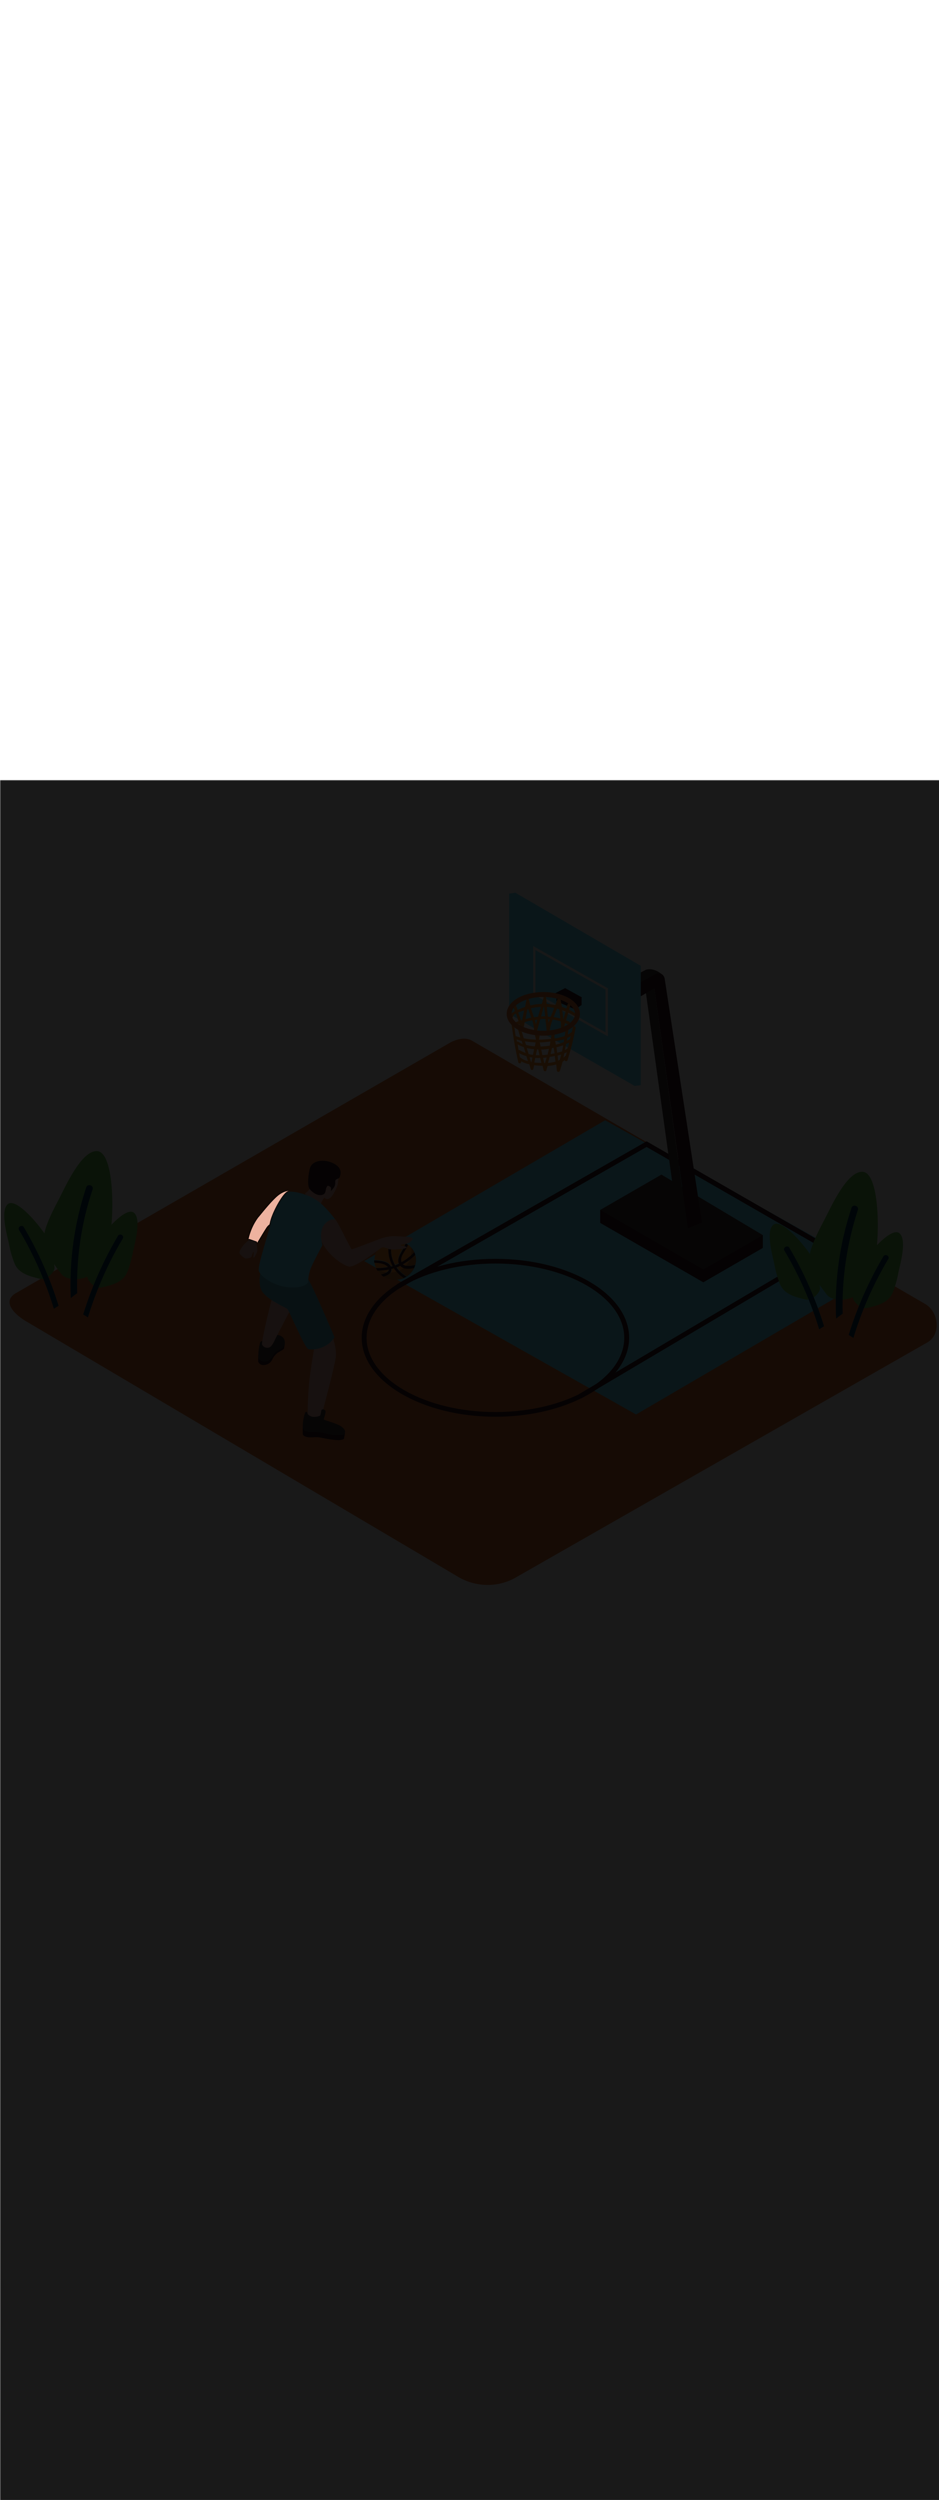 <ns0:svg xmlns:ns0="http://www.w3.org/2000/svg" version="1.1" id="Layer_1" x="0px" y="0px" viewBox="0 0 500 500" style="width: 188px;" xml:space="preserve" data-imageid="basketball-1-75" imageName="Basketball 1" class="illustrations_image"><ns0:defs><ns0:mask id="spotlight-mask"><ns0:rect x="0" y="0" width="100%" height="100%" fill="white" opacity="0.9" /><ns0:style type="text/css" fill="black" /><ns0:style type="text/css" style="" fill="black" /><ns0:path class="st9_basketball-1-75" d="M 136.974 246.08 L 136.987 246.058 L 137.002 246.033 L 137.018 246.006 L 137.036 245.975 L 137.055 245.943 L 137.076 245.907 L 137.099 245.869 L 137.122 245.829 L 137.148 245.786 L 137.175 245.741 L 137.203 245.693 L 137.232 245.643 L 137.263 245.591 L 137.295 245.537 L 137.329 245.48 L 137.363 245.422 L 137.399 245.361 L 137.436 245.298 L 137.475 245.234 L 137.514 245.167 L 137.555 245.099 L 137.597 245.028 L 137.639 244.956 L 137.683 244.882 L 137.728 244.807 L 137.774 244.73 L 137.821 244.651 L 137.869 244.57 L 137.918 244.489 L 137.967 244.405 L 138.018 244.32 L 138.069 244.234 L 138.122 244.147 L 138.175 244.058 L 138.228 243.968 L 138.283 243.876 L 138.338 243.784 L 138.394 243.691 L 138.451 243.596 L 138.508 243.5 L 138.566 243.404 L 138.624 243.306 L 138.683 243.208 L 138.743 243.109 L 138.803 243.009 L 138.863 242.908 L 138.925 242.807 L 138.986 242.705 L 139.048 242.602 L 139.11 242.499 L 139.173 242.395 L 139.236 242.291 L 139.299 242.186 L 139.362 242.081 L 139.426 241.976 L 139.49 241.87 L 139.554 241.764 L 139.618 241.658 L 139.683 241.552 L 139.747 241.446 L 139.812 241.34 L 139.877 241.233 L 139.942 241.127 L 140.007 241.021 L 140.071 240.915 L 140.136 240.809 L 140.201 240.703 L 140.265 240.598 L 140.33 240.493 L 140.394 240.388 L 140.458 240.284 L 140.522 240.18 L 140.586 240.077 L 140.65 239.974 L 140.713 239.872 L 140.776 239.77 L 140.838 239.669 L 140.901 239.569 L 140.963 239.47 L 141.024 239.371 L 141.085 239.274 L 141.146 239.177 L 141.206 239.081 L 141.265 238.986 L 141.325 238.893 L 141.383 238.8 L 141.441 238.709 L 141.498 238.618 L 141.555 238.529 L 141.611 238.442 L 141.666 238.355 L 141.721 238.27 L 141.723 238.267 L 141.752 238.22 L 141.781 238.175 L 141.81 238.13 L 141.84 238.086 L 141.869 238.042 L 141.899 237.998 L 141.929 237.955 L 141.96 237.912 L 141.99 237.869 L 142.021 237.826 L 142.052 237.784 L 142.084 237.742 L 142.116 237.701 L 142.148 237.659 L 142.18 237.618 L 142.213 237.577 L 142.245 237.537 L 142.278 237.497 L 142.312 237.457 L 142.345 237.418 L 142.379 237.378 L 142.413 237.339 L 142.448 237.301 L 142.482 237.263 L 142.517 237.225 L 142.552 237.187 L 142.588 237.149 L 142.623 237.112 L 142.659 237.076 L 142.695 237.039 L 142.732 237.003 L 142.768 236.967 L 142.805 236.931 L 142.842 236.896 L 142.88 236.861 L 142.917 236.827 L 142.955 236.792 L 142.993 236.758 L 143.031 236.725 L 143.07 236.691 L 143.109 236.658 L 143.148 236.625 L 143.187 236.593 L 143.226 236.561 L 143.266 236.529 L 143.306 236.497 L 143.346 236.466 L 143.387 236.435 L 143.427 236.404 L 143.467 236.375 L 143.48 236.324 L 143.525 236.135 L 143.568 235.953 L 143.608 235.779 L 143.645 235.612 L 143.679 235.453 L 143.71 235.3 L 143.71 235.298 L 143.742 235.145 L 143.744 235.139 L 143.778 234.982 L 143.78 234.976 L 143.817 234.816 L 143.819 234.81 L 143.859 234.648 L 143.86 234.642 L 143.903 234.476 L 143.905 234.471 L 143.95 234.302 L 143.952 234.297 L 144 234.125 L 144.001 234.121 L 144.052 233.946 L 144.054 233.942 L 144.107 233.765 L 144.108 233.76 L 144.164 233.581 L 144.166 233.577 L 144.224 233.395 L 144.225 233.391 L 144.286 233.206 L 144.287 233.202 L 144.35 233.016 L 144.352 233.012 L 144.417 232.823 L 144.418 232.82 L 144.486 232.629 L 144.487 232.625 L 144.557 232.432 L 144.558 232.429 L 144.63 232.234 L 144.631 232.231 L 144.706 232.034 L 144.707 232.031 L 144.783 231.833 L 144.784 231.83 L 144.862 231.63 L 144.863 231.627 L 144.943 231.426 L 144.944 231.423 L 145.026 231.22 L 145.027 231.217 L 145.111 231.013 L 145.112 231.01 L 145.198 230.805 L 145.199 230.802 L 145.287 230.596 L 145.288 230.593 L 145.377 230.385 L 145.378 230.383 L 145.468 230.174 L 145.469 230.172 L 145.562 229.963 L 145.563 229.96 L 145.657 229.75 L 145.658 229.748 L 145.753 229.537 L 145.754 229.535 L 145.851 229.323 L 145.852 229.321 L 145.95 229.109 L 145.951 229.107 L 146.051 228.895 L 146.052 228.893 L 146.153 228.68 L 146.154 228.678 L 146.256 228.466 L 146.257 228.464 L 146.361 228.251 L 146.362 228.249 L 146.466 228.036 L 146.467 228.034 L 146.573 227.821 L 146.574 227.819 L 146.681 227.607 L 146.682 227.605 L 146.789 227.393 L 146.79 227.391 L 146.899 227.179 L 146.9 227.177 L 147.01 226.966 L 147.011 226.964 L 147.121 226.753 L 147.122 226.751 L 147.234 226.541 L 147.235 226.539 L 147.347 226.33 L 147.348 226.328 L 147.461 226.12 L 147.462 226.118 L 147.575 225.911 L 147.576 225.909 L 147.69 225.703 L 147.691 225.701 L 147.806 225.496 L 147.807 225.494 L 147.922 225.29 L 147.923 225.288 L 148.039 225.085 L 148.04 225.083 L 148.156 224.882 L 148.157 224.88 L 148.274 224.681 L 148.275 224.679 L 148.392 224.481 L 148.393 224.479 L 148.51 224.283 L 148.511 224.281 L 148.629 224.087 L 148.63 224.085 L 148.747 223.892 L 148.749 223.89 L 148.866 223.7 L 148.867 223.698 L 148.985 223.51 L 148.986 223.507 L 149.104 223.321 L 149.106 223.319 L 149.223 223.136 L 149.225 223.133 L 149.342 222.952 L 149.344 222.95 L 149.461 222.771 L 149.463 222.769 L 149.58 222.593 L 149.582 222.59 L 149.699 222.417 L 149.7 222.414 L 149.817 222.244 L 149.819 222.241 L 149.935 222.073 L 149.937 222.07 L 150.053 221.906 L 150.055 221.903 L 150.171 221.741 L 150.173 221.738 L 150.288 221.58 L 150.29 221.577 L 150.405 221.422 L 150.407 221.419 L 150.521 221.267 L 150.524 221.264 L 150.637 221.115 L 150.64 221.112 L 150.753 220.967 L 150.755 220.964 L 150.867 220.823 L 150.87 220.819 L 150.982 220.682 L 150.985 220.678 L 151.095 220.544 L 151.099 220.54 L 151.208 220.411 L 151.212 220.407 L 151.32 220.281 L 151.325 220.277 L 151.432 220.155 L 151.436 220.151 L 151.543 220.034 L 151.548 220.029 L 151.653 219.916 L 151.658 219.911 L 151.763 219.803 L 151.768 219.797 L 151.871 219.693 L 151.877 219.687 L 151.979 219.588 L 151.986 219.582 L 152.087 219.488 L 152.094 219.481 L 152.193 219.392 L 152.201 219.385 L 152.299 219.3 L 152.308 219.293 L 152.405 219.213 L 152.414 219.205 L 152.509 219.131 L 152.52 219.123 L 152.614 219.053 L 152.626 219.045 L 152.718 218.981 L 152.732 218.972 L 152.822 218.913 L 152.837 218.904 L 152.926 218.851 L 152.943 218.841 L 153.03 218.793 L 153.05 218.783 L 153.135 218.742 L 153.157 218.731 L 153.24 218.695 L 153.265 218.685 L 153.347 218.655 L 153.375 218.646 L 153.455 218.622 L 153.477 218.616 L 153.477 218.615 L 153.558 218.595 L 153.571 218.592 L 153.655 218.573 L 153.668 218.57 L 153.693 218.565 L 153.678 218.567 L 153.673 218.567 L 153.607 218.574 L 153.602 218.575 L 153.535 218.582 L 153.53 218.583 L 153.462 218.591 L 153.457 218.592 L 153.389 218.601 L 153.384 218.602 L 153.314 218.612 L 153.309 218.613 L 153.239 218.623 L 153.234 218.624 L 153.162 218.636 L 153.157 218.637 L 153.085 218.65 L 153.08 218.651 L 153.007 218.664 L 153.002 218.665 L 152.928 218.68 L 152.923 218.681 L 152.848 218.697 L 152.843 218.698 L 152.767 218.715 L 152.762 218.716 L 152.685 218.734 L 152.68 218.735 L 152.602 218.754 L 152.597 218.755 L 152.519 218.775 L 152.514 218.776 L 152.434 218.797 L 152.429 218.798 L 152.349 218.821 L 152.344 218.822 L 152.262 218.845 L 152.257 218.847 L 152.175 218.871 L 152.17 218.873 L 152.087 218.898 L 152.082 218.9 L 151.998 218.927 L 151.993 218.928 L 151.908 218.957 L 151.903 218.958 L 151.817 218.988 L 151.812 218.989 L 151.726 219.02 L 151.721 219.022 L 151.633 219.054 L 151.628 219.056 L 151.54 219.089 L 151.535 219.091 L 151.445 219.126 L 151.441 219.128 L 151.35 219.164 L 151.346 219.166 L 151.254 219.203 L 151.25 219.205 L 151.157 219.244 L 151.153 219.246 L 151.06 219.287 L 151.055 219.289 L 150.961 219.331 L 150.956 219.333 L 150.861 219.376 L 150.857 219.378 L 150.761 219.423 L 150.757 219.425 L 150.66 219.472 L 150.655 219.474 L 150.558 219.522 L 150.553 219.524 L 150.455 219.574 L 150.45 219.576 L 150.351 219.628 L 150.347 219.63 L 150.246 219.683 L 150.242 219.685 L 150.14 219.74 L 150.136 219.742 L 150.034 219.799 L 150.03 219.801 L 149.927 219.859 L 149.923 219.861 L 149.818 219.921 L 149.815 219.923 L 149.709 219.985 L 149.706 219.987 L 149.599 220.051 L 149.596 220.053 L 149.489 220.118 L 149.485 220.121 L 149.377 220.188 L 149.373 220.19 L 149.265 220.259 L 149.261 220.261 L 149.151 220.332 L 149.148 220.335 L 149.037 220.407 L 149.033 220.41 L 148.922 220.485 L 148.922 220.485 L 148.917 220.488 L 148.804 220.566 L 148.798 220.57 L 148.683 220.652 L 148.677 220.656 L 148.56 220.741 L 148.555 220.745 L 148.436 220.834 L 148.431 220.838 L 148.311 220.931 L 148.306 220.934 L 148.184 221.03 L 148.18 221.034 L 148.057 221.133 L 148.053 221.137 L 147.928 221.24 L 147.924 221.243 L 147.797 221.349 L 147.794 221.352 L 147.666 221.461 L 147.663 221.464 L 147.533 221.576 L 147.53 221.579 L 147.399 221.694 L 147.397 221.697 L 147.264 221.815 L 147.262 221.818 L 147.129 221.939 L 147.126 221.941 L 146.992 222.065 L 146.989 222.067 L 146.854 222.193 L 146.852 222.195 L 146.715 222.324 L 146.713 222.326 L 146.576 222.458 L 146.574 222.46 L 146.435 222.593 L 146.433 222.595 L 146.294 222.731 L 146.292 222.733 L 146.152 222.871 L 146.15 222.873 L 146.01 223.013 L 146.008 223.014 L 145.867 223.157 L 145.865 223.158 L 145.723 223.302 L 145.721 223.304 L 145.579 223.449 L 145.577 223.451 L 145.434 223.598 L 145.433 223.6 L 145.289 223.749 L 145.288 223.75 L 145.144 223.901 L 145.143 223.902 L 144.998 224.054 L 144.997 224.055 L 144.853 224.208 L 144.852 224.21 L 144.707 224.364 L 144.706 224.365 L 144.561 224.521 L 144.56 224.522 L 144.415 224.679 L 144.414 224.68 L 144.268 224.838 L 144.267 224.839 L 144.122 224.997 L 144.121 224.998 L 143.976 225.158 L 143.976 225.159 L 143.831 225.319 L 143.83 225.319 L 143.685 225.48 L 143.684 225.481 L 143.54 225.642 L 143.539 225.643 L 143.395 225.805 L 143.394 225.805 L 143.25 225.967 L 143.25 225.968 L 143.106 226.13 L 143.106 226.131 L 142.963 226.293 L 142.962 226.294 L 142.82 226.456 L 142.819 226.457 L 142.677 226.619 L 142.677 226.62 L 142.536 226.782 L 142.535 226.783 L 142.395 226.944 L 142.394 226.945 L 142.255 227.107 L 142.254 227.107 L 142.115 227.268 L 142.115 227.269 L 141.977 227.43 L 141.976 227.43 L 141.839 227.59 L 141.839 227.591 L 141.703 227.75 L 141.702 227.751 L 141.568 227.909 L 141.567 227.91 L 141.433 228.067 L 141.433 228.068 L 141.3 228.225 L 141.3 228.225 L 141.169 228.381 L 141.168 228.381 L 141.038 228.536 L 141.038 228.536 L 140.909 228.689 L 140.909 228.69 L 140.782 228.842 L 140.781 228.842 L 140.655 228.993 L 140.655 228.993 L 140.531 229.142 L 140.408 229.29 L 140.287 229.436 L 140.167 229.58 L 140.049 229.723 L 139.933 229.863 L 139.819 230.001 L 139.707 230.137 L 139.597 230.271 L 139.489 230.403 L 139.383 230.532 L 139.279 230.658 L 139.177 230.782 L 139.078 230.903 L 138.981 231.022 L 138.887 231.137 L 138.795 231.25 L 138.706 231.359 L 138.619 231.465 L 138.535 231.568 L 138.453 231.667 L 138.375 231.763 L 138.299 231.856 L 138.226 231.944 L 138.156 232.029 L 138.09 232.11 L 138.026 232.187 L 137.965 232.26 L 137.908 232.329 L 137.854 232.393 L 137.804 232.453 L 137.757 232.508 L 137.714 232.559 L 137.675 232.605 L 137.639 232.645 L 137.608 232.68 L 137.582 232.709 L 137.561 232.731 L 137.542 232.751 L 137.542 232.752 L 137.526 232.768 L 137.497 232.805 L 137.421 232.908 L 137.42 232.91 L 137.345 233.013 L 137.343 233.015 L 137.269 233.119 L 137.267 233.121 L 137.193 233.225 L 137.192 233.227 L 137.119 233.331 L 137.117 233.333 L 137.044 233.438 L 137.043 233.439 L 136.97 233.544 L 136.969 233.546 L 136.897 233.651 L 136.896 233.653 L 136.824 233.759 L 136.823 233.761 L 136.752 233.867 L 136.751 233.869 L 136.68 233.975 L 136.679 233.977 L 136.609 234.083 L 136.607 234.085 L 136.538 234.192 L 136.537 234.194 L 136.467 234.301 L 136.466 234.302 L 136.398 234.41 L 136.396 234.412 L 136.328 234.519 L 136.327 234.521 L 136.259 234.629 L 136.258 234.631 L 136.191 234.739 L 136.19 234.741 L 136.123 234.85 L 136.122 234.851 L 136.056 234.96 L 136.055 234.962 L 135.989 235.071 L 135.988 235.073 L 135.922 235.182 L 135.921 235.184 L 135.857 235.294 L 135.855 235.296 L 135.791 235.406 L 135.79 235.408 L 135.726 235.518 L 135.725 235.52 L 135.662 235.63 L 135.661 235.632 L 135.598 235.743 L 135.597 235.745 L 135.535 235.856 L 135.534 235.858 L 135.472 235.969 L 135.471 235.971 L 135.41 236.082 L 135.408 236.084 L 135.348 236.196 L 135.347 236.198 L 135.286 236.31 L 135.285 236.312 L 135.225 236.424 L 135.224 236.426 L 135.165 236.539 L 135.164 236.541 L 135.105 236.653 L 135.104 236.655 L 135.046 236.769 L 135.045 236.77 L 134.987 236.884 L 134.986 236.886 L 134.928 236.999 L 134.928 237.001 L 134.871 237.115 L 134.87 237.117 L 134.813 237.231 L 134.812 237.233 L 134.756 237.348 L 134.755 237.35 L 134.7 237.464 L 134.699 237.466 L 134.644 237.581 L 134.643 237.583 L 134.589 237.698 L 134.588 237.7 L 134.534 237.816 L 134.533 237.818 L 134.479 237.933 L 134.479 237.935 L 134.426 238.051 L 134.425 238.053 L 134.372 238.169 L 134.371 238.171 L 134.319 238.288 L 134.318 238.29 L 134.267 238.406 L 134.266 238.408 L 134.215 238.525 L 134.214 238.527 L 134.164 238.644 L 134.163 238.646 L 134.113 238.764 L 134.112 238.766 L 134.062 238.883 L 134.062 238.885 L 134.012 239.003 L 134.012 239.005 L 133.963 239.123 L 133.962 239.125 L 133.914 239.244 L 133.913 239.246 L 133.866 239.364 L 133.865 239.366 L 133.818 239.485 L 133.817 239.487 L 133.771 239.606 L 133.77 239.608 L 133.724 239.727 L 133.723 239.729 L 133.677 239.849 L 133.676 239.851 L 133.631 239.97 L 133.631 239.972 L 133.586 240.092 L 133.585 240.094 L 133.541 240.215 L 133.54 240.216 L 133.497 240.337 L 133.496 240.339 L 133.453 240.46 L 133.452 240.462 L 133.409 240.582 L 133.409 240.584 L 133.366 240.705 L 133.366 240.707 L 133.324 240.829 L 133.323 240.831 L 133.282 240.952 L 133.281 240.954 L 133.241 241.076 L 133.24 241.078 L 133.2 241.2 L 133.199 241.202 L 133.159 241.324 L 133.159 241.326 L 133.119 241.448 L 133.119 241.45 L 133.08 241.573 L 133.079 241.575 L 133.041 241.698 L 133.041 241.7 L 133.003 241.823 L 133.002 241.825 L 132.965 241.948 L 132.964 241.95 L 132.927 242.073 L 132.927 242.075 L 132.891 242.199 L 132.89 242.201 L 132.854 242.325 L 132.854 242.327 L 132.818 242.451 L 132.818 242.453 L 132.783 242.577 L 132.782 242.579 L 132.748 242.704 L 132.747 242.706 L 132.713 242.83 L 132.713 242.832 L 132.68 242.957 L 132.679 242.959 L 132.646 243.084 L 132.646 243.086 L 132.613 243.211 L 132.613 243.213 L 132.581 243.339 L 132.58 243.341 L 132.549 243.466 L 132.548 243.468 L 132.517 243.594 L 132.517 243.596 L 132.486 243.722 L 132.486 243.724 L 132.456 243.85 L 132.456 243.852 L 132.426 243.979 L 132.426 243.981 L 132.397 244.107 L 132.396 244.109 L 132.371 244.222 L 132.375 244.219 L 132.376 244.218 L 132.4 244.2 L 132.44 244.173 L 132.484 244.149 L 132.529 244.13 L 132.576 244.116 L 132.624 244.106 L 132.673 244.101 L 132.722 244.1 L 132.771 244.105 L 132.819 244.114 L 132.866 244.128 L 132.978 244.168 L 133.015 244.181 L 133.053 244.194 L 133.09 244.207 L 133.277 244.273 L 133.314 244.286 L 133.464 244.338 L 133.501 244.352 L 133.576 244.378 L 133.613 244.391 L 133.837 244.47 L 133.875 244.483 L 133.912 244.496 L 134.136 244.575 L 134.174 244.588 L 134.286 244.627 L 134.323 244.64 L 134.398 244.667 L 134.435 244.68 L 134.697 244.772 L 134.734 244.785 L 134.996 244.877 L 135.033 244.89 L 135.108 244.916 L 135.146 244.929 L 135.258 244.969 L 135.295 244.982 L 135.519 245.061 L 135.557 245.074 L 135.594 245.087 L 135.818 245.166 L 135.856 245.179 L 135.93 245.205 L 135.968 245.218 L 136.117 245.271 L 136.155 245.284 L 136.342 245.349 L 136.379 245.363 L 136.416 245.376 L 136.454 245.389 L 136.528 245.415 L 136.566 245.428 L 136.611 245.447 L 136.654 245.469 L 136.695 245.496 L 136.733 245.527 L 136.768 245.561 L 136.799 245.599 L 136.826 245.639 L 136.85 245.682 L 136.869 245.727 L 136.884 245.773 L 136.884 245.775 L 136.885 245.778 L 136.885 245.779 L 136.887 245.784 L 136.887 245.785 L 136.889 245.793 L 136.889 245.793 L 136.891 245.803 L 136.892 245.804 L 136.895 245.816 L 136.895 245.817 L 136.899 245.831 L 136.899 245.832 L 136.903 245.848 L 136.903 245.849 L 136.908 245.867 L 136.908 245.867 L 136.913 245.888 L 136.913 245.888 L 136.919 245.911 L 136.919 245.911 L 136.925 245.936 L 136.925 245.936 L 136.931 245.962 L 136.932 245.963 L 136.938 245.991 L 136.939 245.991 L 136.946 246.021 L 136.946 246.022 L 136.954 246.053 L 136.954 246.054 L 136.962 246.087 L 136.962 246.087 L 136.964 246.097 L 136.974 246.08 Z" id="element_151" fill="black" /><ns0:path class="st9_basketball-1-75" d="M 136.974 246.08 L 136.987 246.058 L 137.002 246.033 L 137.018 246.006 L 137.036 245.975 L 137.055 245.943 L 137.076 245.907 L 137.099 245.869 L 137.122 245.829 L 137.148 245.786 L 137.175 245.741 L 137.203 245.693 L 137.232 245.643 L 137.263 245.591 L 137.295 245.537 L 137.329 245.48 L 137.363 245.422 L 137.399 245.361 L 137.436 245.298 L 137.475 245.234 L 137.514 245.167 L 137.555 245.099 L 137.597 245.028 L 137.639 244.956 L 137.683 244.882 L 137.728 244.807 L 137.774 244.73 L 137.821 244.651 L 137.869 244.57 L 137.918 244.489 L 137.967 244.405 L 138.018 244.32 L 138.069 244.234 L 138.122 244.147 L 138.175 244.058 L 138.228 243.968 L 138.283 243.876 L 138.338 243.784 L 138.394 243.691 L 138.451 243.596 L 138.508 243.5 L 138.566 243.404 L 138.624 243.306 L 138.683 243.208 L 138.743 243.109 L 138.803 243.009 L 138.863 242.908 L 138.925 242.807 L 138.986 242.705 L 139.048 242.602 L 139.11 242.499 L 139.173 242.395 L 139.236 242.291 L 139.299 242.186 L 139.362 242.081 L 139.426 241.976 L 139.49 241.87 L 139.554 241.764 L 139.618 241.658 L 139.683 241.552 L 139.747 241.446 L 139.812 241.34 L 139.877 241.233 L 139.942 241.127 L 140.007 241.021 L 140.071 240.915 L 140.136 240.809 L 140.201 240.703 L 140.265 240.598 L 140.33 240.493 L 140.394 240.388 L 140.458 240.284 L 140.522 240.18 L 140.586 240.077 L 140.65 239.974 L 140.713 239.872 L 140.776 239.77 L 140.838 239.669 L 140.901 239.569 L 140.963 239.47 L 141.024 239.371 L 141.085 239.274 L 141.146 239.177 L 141.206 239.081 L 141.265 238.986 L 141.325 238.893 L 141.383 238.8 L 141.441 238.709 L 141.498 238.618 L 141.555 238.529 L 141.611 238.442 L 141.666 238.355 L 141.721 238.27 L 141.723 238.267 L 141.752 238.22 L 141.781 238.175 L 141.81 238.13 L 141.84 238.086 L 141.869 238.042 L 141.899 237.998 L 141.929 237.955 L 141.96 237.912 L 141.99 237.869 L 142.021 237.826 L 142.052 237.784 L 142.084 237.742 L 142.116 237.701 L 142.148 237.659 L 142.18 237.618 L 142.213 237.577 L 142.245 237.537 L 142.278 237.497 L 142.312 237.457 L 142.345 237.418 L 142.379 237.378 L 142.413 237.339 L 142.448 237.301 L 142.482 237.263 L 142.517 237.225 L 142.552 237.187 L 142.588 237.149 L 142.623 237.112 L 142.659 237.076 L 142.695 237.039 L 142.732 237.003 L 142.768 236.967 L 142.805 236.931 L 142.842 236.896 L 142.88 236.861 L 142.917 236.827 L 142.955 236.792 L 142.993 236.758 L 143.031 236.725 L 143.07 236.691 L 143.109 236.658 L 143.148 236.625 L 143.187 236.593 L 143.226 236.561 L 143.266 236.529 L 143.306 236.497 L 143.346 236.466 L 143.387 236.435 L 143.427 236.404 L 143.467 236.375 L 143.48 236.324 L 143.525 236.135 L 143.568 235.953 L 143.608 235.779 L 143.645 235.612 L 143.679 235.453 L 143.71 235.3 L 143.71 235.298 L 143.742 235.145 L 143.744 235.139 L 143.778 234.982 L 143.78 234.976 L 143.817 234.816 L 143.819 234.81 L 143.859 234.648 L 143.86 234.642 L 143.903 234.476 L 143.905 234.471 L 143.95 234.302 L 143.952 234.297 L 144 234.125 L 144.001 234.121 L 144.052 233.946 L 144.054 233.942 L 144.107 233.765 L 144.108 233.76 L 144.164 233.581 L 144.166 233.577 L 144.224 233.395 L 144.225 233.391 L 144.286 233.206 L 144.287 233.202 L 144.35 233.016 L 144.352 233.012 L 144.417 232.823 L 144.418 232.82 L 144.486 232.629 L 144.487 232.625 L 144.557 232.432 L 144.558 232.429 L 144.63 232.234 L 144.631 232.231 L 144.706 232.034 L 144.707 232.031 L 144.783 231.833 L 144.784 231.83 L 144.862 231.63 L 144.863 231.627 L 144.943 231.426 L 144.944 231.423 L 145.026 231.22 L 145.027 231.217 L 145.111 231.013 L 145.112 231.01 L 145.198 230.805 L 145.199 230.802 L 145.287 230.596 L 145.288 230.593 L 145.377 230.385 L 145.378 230.383 L 145.468 230.174 L 145.469 230.172 L 145.562 229.963 L 145.563 229.96 L 145.657 229.75 L 145.658 229.748 L 145.753 229.537 L 145.754 229.535 L 145.851 229.323 L 145.852 229.321 L 145.95 229.109 L 145.951 229.107 L 146.051 228.895 L 146.052 228.893 L 146.153 228.68 L 146.154 228.678 L 146.256 228.466 L 146.257 228.464 L 146.361 228.251 L 146.362 228.249 L 146.466 228.036 L 146.467 228.034 L 146.573 227.821 L 146.574 227.819 L 146.681 227.607 L 146.682 227.605 L 146.789 227.393 L 146.79 227.391 L 146.899 227.179 L 146.9 227.177 L 147.01 226.966 L 147.011 226.964 L 147.121 226.753 L 147.122 226.751 L 147.234 226.541 L 147.235 226.539 L 147.347 226.33 L 147.348 226.328 L 147.461 226.12 L 147.462 226.118 L 147.575 225.911 L 147.576 225.909 L 147.69 225.703 L 147.691 225.701 L 147.806 225.496 L 147.807 225.494 L 147.922 225.29 L 147.923 225.288 L 148.039 225.085 L 148.04 225.083 L 148.156 224.882 L 148.157 224.88 L 148.274 224.681 L 148.275 224.679 L 148.392 224.481 L 148.393 224.479 L 148.51 224.283 L 148.511 224.281 L 148.629 224.087 L 148.63 224.085 L 148.747 223.892 L 148.749 223.89 L 148.866 223.7 L 148.867 223.698 L 148.985 223.51 L 148.986 223.507 L 149.104 223.321 L 149.106 223.319 L 149.223 223.136 L 149.225 223.133 L 149.342 222.952 L 149.344 222.95 L 149.461 222.771 L 149.463 222.769 L 149.58 222.593 L 149.582 222.59 L 149.699 222.417 L 149.7 222.414 L 149.817 222.244 L 149.819 222.241 L 149.935 222.073 L 149.937 222.07 L 150.053 221.906 L 150.055 221.903 L 150.171 221.741 L 150.173 221.738 L 150.288 221.58 L 150.29 221.577 L 150.405 221.422 L 150.407 221.419 L 150.521 221.267 L 150.524 221.264 L 150.637 221.115 L 150.64 221.112 L 150.753 220.967 L 150.755 220.964 L 150.867 220.823 L 150.87 220.819 L 150.982 220.682 L 150.985 220.678 L 151.095 220.544 L 151.099 220.54 L 151.208 220.411 L 151.212 220.407 L 151.32 220.281 L 151.325 220.277 L 151.432 220.155 L 151.436 220.151 L 151.543 220.034 L 151.548 220.029 L 151.653 219.916 L 151.658 219.911 L 151.763 219.803 L 151.768 219.797 L 151.871 219.693 L 151.877 219.687 L 151.979 219.588 L 151.986 219.582 L 152.087 219.488 L 152.094 219.481 L 152.193 219.392 L 152.201 219.385 L 152.299 219.3 L 152.308 219.293 L 152.405 219.213 L 152.414 219.205 L 152.509 219.131 L 152.52 219.123 L 152.614 219.053 L 152.626 219.045 L 152.718 218.981 L 152.732 218.972 L 152.822 218.913 L 152.837 218.904 L 152.926 218.851 L 152.943 218.841 L 153.03 218.793 L 153.05 218.783 L 153.135 218.742 L 153.157 218.731 L 153.24 218.695 L 153.265 218.685 L 153.347 218.655 L 153.375 218.646 L 153.455 218.622 L 153.477 218.616 L 153.477 218.615 L 153.558 218.595 L 153.571 218.592 L 153.655 218.573 L 153.668 218.57 L 153.693 218.565 L 153.678 218.567 L 153.673 218.567 L 153.607 218.574 L 153.602 218.575 L 153.535 218.582 L 153.53 218.583 L 153.462 218.591 L 153.457 218.592 L 153.389 218.601 L 153.384 218.602 L 153.314 218.612 L 153.309 218.613 L 153.239 218.623 L 153.234 218.624 L 153.162 218.636 L 153.157 218.637 L 153.085 218.65 L 153.08 218.651 L 153.007 218.664 L 153.002 218.665 L 152.928 218.68 L 152.923 218.681 L 152.848 218.697 L 152.843 218.698 L 152.767 218.715 L 152.762 218.716 L 152.685 218.734 L 152.68 218.735 L 152.602 218.754 L 152.597 218.755 L 152.519 218.775 L 152.514 218.776 L 152.434 218.797 L 152.429 218.798 L 152.349 218.821 L 152.344 218.822 L 152.262 218.845 L 152.257 218.847 L 152.175 218.871 L 152.17 218.873 L 152.087 218.898 L 152.082 218.9 L 151.998 218.927 L 151.993 218.928 L 151.908 218.957 L 151.903 218.958 L 151.817 218.988 L 151.812 218.989 L 151.726 219.02 L 151.721 219.022 L 151.633 219.054 L 151.628 219.056 L 151.54 219.089 L 151.535 219.091 L 151.445 219.126 L 151.441 219.128 L 151.35 219.164 L 151.346 219.166 L 151.254 219.203 L 151.25 219.205 L 151.157 219.244 L 151.153 219.246 L 151.06 219.287 L 151.055 219.289 L 150.961 219.331 L 150.956 219.333 L 150.861 219.376 L 150.857 219.378 L 150.761 219.423 L 150.757 219.425 L 150.66 219.472 L 150.655 219.474 L 150.558 219.522 L 150.553 219.524 L 150.455 219.574 L 150.45 219.576 L 150.351 219.628 L 150.347 219.63 L 150.246 219.683 L 150.242 219.685 L 150.14 219.74 L 150.136 219.742 L 150.034 219.799 L 150.03 219.801 L 149.927 219.859 L 149.923 219.861 L 149.818 219.921 L 149.815 219.923 L 149.709 219.985 L 149.706 219.987 L 149.599 220.051 L 149.596 220.053 L 149.489 220.118 L 149.485 220.121 L 149.377 220.188 L 149.373 220.19 L 149.265 220.259 L 149.261 220.261 L 149.151 220.332 L 149.148 220.335 L 149.037 220.407 L 149.033 220.41 L 148.922 220.485 L 148.922 220.485 L 148.917 220.488 L 148.804 220.566 L 148.798 220.57 L 148.683 220.652 L 148.677 220.656 L 148.56 220.741 L 148.555 220.745 L 148.436 220.834 L 148.431 220.838 L 148.311 220.931 L 148.306 220.934 L 148.184 221.03 L 148.18 221.034 L 148.057 221.133 L 148.053 221.137 L 147.928 221.24 L 147.924 221.243 L 147.797 221.349 L 147.794 221.352 L 147.666 221.461 L 147.663 221.464 L 147.533 221.576 L 147.53 221.579 L 147.399 221.694 L 147.397 221.697 L 147.264 221.815 L 147.262 221.818 L 147.129 221.939 L 147.126 221.941 L 146.992 222.065 L 146.989 222.067 L 146.854 222.193 L 146.852 222.195 L 146.715 222.324 L 146.713 222.326 L 146.576 222.458 L 146.574 222.46 L 146.435 222.593 L 146.433 222.595 L 146.294 222.731 L 146.292 222.733 L 146.152 222.871 L 146.15 222.873 L 146.01 223.013 L 146.008 223.014 L 145.867 223.157 L 145.865 223.158 L 145.723 223.302 L 145.721 223.304 L 145.579 223.449 L 145.577 223.451 L 145.434 223.598 L 145.433 223.6 L 145.289 223.749 L 145.288 223.75 L 145.144 223.901 L 145.143 223.902 L 144.998 224.054 L 144.997 224.055 L 144.853 224.208 L 144.852 224.21 L 144.707 224.364 L 144.706 224.365 L 144.561 224.521 L 144.56 224.522 L 144.415 224.679 L 144.414 224.68 L 144.268 224.838 L 144.267 224.839 L 144.122 224.997 L 144.121 224.998 L 143.976 225.158 L 143.976 225.159 L 143.831 225.319 L 143.83 225.319 L 143.685 225.48 L 143.684 225.481 L 143.54 225.642 L 143.539 225.643 L 143.395 225.805 L 143.394 225.805 L 143.25 225.967 L 143.25 225.968 L 143.106 226.13 L 143.106 226.131 L 142.963 226.293 L 142.962 226.294 L 142.82 226.456 L 142.819 226.457 L 142.677 226.619 L 142.677 226.62 L 142.536 226.782 L 142.535 226.783 L 142.395 226.944 L 142.394 226.945 L 142.255 227.107 L 142.254 227.107 L 142.115 227.268 L 142.115 227.269 L 141.977 227.43 L 141.976 227.43 L 141.839 227.59 L 141.839 227.591 L 141.703 227.75 L 141.702 227.751 L 141.568 227.909 L 141.567 227.91 L 141.433 228.067 L 141.433 228.068 L 141.3 228.225 L 141.3 228.225 L 141.169 228.381 L 141.168 228.381 L 141.038 228.536 L 141.038 228.536 L 140.909 228.689 L 140.909 228.69 L 140.782 228.842 L 140.781 228.842 L 140.655 228.993 L 140.655 228.993 L 140.531 229.142 L 140.408 229.29 L 140.287 229.436 L 140.167 229.58 L 140.049 229.723 L 139.933 229.863 L 139.819 230.001 L 139.707 230.137 L 139.597 230.271 L 139.489 230.403 L 139.383 230.532 L 139.279 230.658 L 139.177 230.782 L 139.078 230.903 L 138.981 231.022 L 138.887 231.137 L 138.795 231.25 L 138.706 231.359 L 138.619 231.465 L 138.535 231.568 L 138.453 231.667 L 138.375 231.763 L 138.299 231.856 L 138.226 231.944 L 138.156 232.029 L 138.09 232.11 L 138.026 232.187 L 137.965 232.26 L 137.908 232.329 L 137.854 232.393 L 137.804 232.453 L 137.757 232.508 L 137.714 232.559 L 137.675 232.605 L 137.639 232.645 L 137.608 232.68 L 137.582 232.709 L 137.561 232.731 L 137.542 232.751 L 137.542 232.752 L 137.526 232.768 L 137.497 232.805 L 137.421 232.908 L 137.42 232.91 L 137.345 233.013 L 137.343 233.015 L 137.269 233.119 L 137.267 233.121 L 137.193 233.225 L 137.192 233.227 L 137.119 233.331 L 137.117 233.333 L 137.044 233.438 L 137.043 233.439 L 136.97 233.544 L 136.969 233.546 L 136.897 233.651 L 136.896 233.653 L 136.824 233.759 L 136.823 233.761 L 136.752 233.867 L 136.751 233.869 L 136.68 233.975 L 136.679 233.977 L 136.609 234.083 L 136.607 234.085 L 136.538 234.192 L 136.537 234.194 L 136.467 234.301 L 136.466 234.302 L 136.398 234.41 L 136.396 234.412 L 136.328 234.519 L 136.327 234.521 L 136.259 234.629 L 136.258 234.631 L 136.191 234.739 L 136.19 234.741 L 136.123 234.85 L 136.122 234.851 L 136.056 234.96 L 136.055 234.962 L 135.989 235.071 L 135.988 235.073 L 135.922 235.182 L 135.921 235.184 L 135.857 235.294 L 135.855 235.296 L 135.791 235.406 L 135.79 235.408 L 135.726 235.518 L 135.725 235.52 L 135.662 235.63 L 135.661 235.632 L 135.598 235.743 L 135.597 235.745 L 135.535 235.856 L 135.534 235.858 L 135.472 235.969 L 135.471 235.971 L 135.41 236.082 L 135.408 236.084 L 135.348 236.196 L 135.347 236.198 L 135.286 236.31 L 135.285 236.312 L 135.225 236.424 L 135.224 236.426 L 135.165 236.539 L 135.164 236.541 L 135.105 236.653 L 135.104 236.655 L 135.046 236.769 L 135.045 236.77 L 134.987 236.884 L 134.986 236.886 L 134.928 236.999 L 134.928 237.001 L 134.871 237.115 L 134.87 237.117 L 134.813 237.231 L 134.812 237.233 L 134.756 237.348 L 134.755 237.35 L 134.7 237.464 L 134.699 237.466 L 134.644 237.581 L 134.643 237.583 L 134.589 237.698 L 134.588 237.7 L 134.534 237.816 L 134.533 237.818 L 134.479 237.933 L 134.479 237.935 L 134.426 238.051 L 134.425 238.053 L 134.372 238.169 L 134.371 238.171 L 134.319 238.288 L 134.318 238.29 L 134.267 238.406 L 134.266 238.408 L 134.215 238.525 L 134.214 238.527 L 134.164 238.644 L 134.163 238.646 L 134.113 238.764 L 134.112 238.766 L 134.062 238.883 L 134.062 238.885 L 134.012 239.003 L 134.012 239.005 L 133.963 239.123 L 133.962 239.125 L 133.914 239.244 L 133.913 239.246 L 133.866 239.364 L 133.865 239.366 L 133.818 239.485 L 133.817 239.487 L 133.771 239.606 L 133.77 239.608 L 133.724 239.727 L 133.723 239.729 L 133.677 239.849 L 133.676 239.851 L 133.631 239.97 L 133.631 239.972 L 133.586 240.092 L 133.585 240.094 L 133.541 240.215 L 133.54 240.216 L 133.497 240.337 L 133.496 240.339 L 133.453 240.46 L 133.452 240.462 L 133.409 240.582 L 133.409 240.584 L 133.366 240.705 L 133.366 240.707 L 133.324 240.829 L 133.323 240.831 L 133.282 240.952 L 133.281 240.954 L 133.241 241.076 L 133.24 241.078 L 133.2 241.2 L 133.199 241.202 L 133.159 241.324 L 133.159 241.326 L 133.119 241.448 L 133.119 241.45 L 133.08 241.573 L 133.079 241.575 L 133.041 241.698 L 133.041 241.7 L 133.003 241.823 L 133.002 241.825 L 132.965 241.948 L 132.964 241.95 L 132.927 242.073 L 132.927 242.075 L 132.891 242.199 L 132.89 242.201 L 132.854 242.325 L 132.854 242.327 L 132.818 242.451 L 132.818 242.453 L 132.783 242.577 L 132.782 242.579 L 132.748 242.704 L 132.747 242.706 L 132.713 242.83 L 132.713 242.832 L 132.68 242.957 L 132.679 242.959 L 132.646 243.084 L 132.646 243.086 L 132.613 243.211 L 132.613 243.213 L 132.581 243.339 L 132.58 243.341 L 132.549 243.466 L 132.548 243.468 L 132.517 243.594 L 132.517 243.596 L 132.486 243.722 L 132.486 243.724 L 132.456 243.85 L 132.456 243.852 L 132.426 243.979 L 132.426 243.981 L 132.397 244.107 L 132.396 244.109 L 132.371 244.222 L 132.375 244.219 L 132.376 244.218 L 132.4 244.2 L 132.44 244.173 L 132.484 244.149 L 132.529 244.13 L 132.576 244.116 L 132.624 244.106 L 132.673 244.101 L 132.722 244.1 L 132.771 244.105 L 132.819 244.114 L 132.866 244.128 L 132.978 244.168 L 133.015 244.181 L 133.053 244.194 L 133.09 244.207 L 133.277 244.273 L 133.314 244.286 L 133.464 244.338 L 133.501 244.352 L 133.576 244.378 L 133.613 244.391 L 133.837 244.47 L 133.875 244.483 L 133.912 244.496 L 134.136 244.575 L 134.174 244.588 L 134.286 244.627 L 134.323 244.64 L 134.398 244.667 L 134.435 244.68 L 134.697 244.772 L 134.734 244.785 L 134.996 244.877 L 135.033 244.89 L 135.108 244.916 L 135.146 244.929 L 135.258 244.969 L 135.295 244.982 L 135.519 245.061 L 135.557 245.074 L 135.594 245.087 L 135.818 245.166 L 135.856 245.179 L 135.93 245.205 L 135.968 245.218 L 136.117 245.271 L 136.155 245.284 L 136.342 245.349 L 136.379 245.363 L 136.416 245.376 L 136.454 245.389 L 136.528 245.415 L 136.566 245.428 L 136.611 245.447 L 136.654 245.469 L 136.695 245.496 L 136.733 245.527 L 136.768 245.561 L 136.799 245.599 L 136.826 245.639 L 136.85 245.682 L 136.869 245.727 L 136.884 245.773 L 136.884 245.775 L 136.885 245.778 L 136.885 245.779 L 136.887 245.784 L 136.887 245.785 L 136.889 245.793 L 136.889 245.793 L 136.891 245.803 L 136.892 245.804 L 136.895 245.816 L 136.895 245.817 L 136.899 245.831 L 136.899 245.832 L 136.903 245.848 L 136.903 245.849 L 136.908 245.867 L 136.908 245.867 L 136.913 245.888 L 136.913 245.888 L 136.919 245.911 L 136.919 245.911 L 136.925 245.936 L 136.925 245.936 L 136.931 245.962 L 136.932 245.963 L 136.938 245.991 L 136.939 245.991 L 136.946 246.021 L 136.946 246.022 L 136.954 246.053 L 136.954 246.054 L 136.962 246.087 L 136.962 246.087 L 136.964 246.097 L 136.974 246.08 Z" id="element_151" style="" fill="black" /></ns0:mask></ns0:defs><ns0:style type="text/css">
	.st0_basketball-1-75{fill:#DD6F31;}
	.st1_basketball-1-75{fill:url(#SVGID_1_);}
	.st2_basketball-1-75{fill:url(#SVGID_00000122721058088266752640000018081906498795502720_);}
	.st3_basketball-1-75{fill:#68E1FD;}
	.st4_basketball-1-75{fill:#2E1920;}
	.st5_basketball-1-75{fill:url(#SVGID_00000075149701560721407410000009121914581141629343_);}
	.st6_basketball-1-75{fill:#412E32;}
	.st7_basketball-1-75{fill:#F2F2F2;}
	.st8_basketball-1-75{fill:#FB9328;}
	.st9_basketball-1-75{fill:#EDB29F;}
	.st10_basketball-1-75{opacity:0.59;fill:#3C92A0;enable-background:new    ;}
	.st11_basketball-1-75{opacity:0.3;fill:#2E1920;enable-background:new    ;}
	.st12_basketball-1-75{fill:#66C652;}
	.st13_basketball-1-75{fill:#053855;}
</ns0:style>
<ns0:g id="background_basketball-1-75">
	<ns0:path class="st0_basketball-1-75" d="M244.7,424.3l-230-135.9c-7.3-4.1-13.6-10.9-6.5-15.3l230.8-133c3.5-2.1,8.7-3.6,12.2-1.5l241.4,140.1&#10;&#09;&#09;c7.3,4.2,8.6,16.1,1.3,20.4L275,424C265.7,429.5,254.1,429.5,244.7,424.3z" />
	
		<ns0:linearGradient id="SVGID_1_-basketball-1-75" gradientUnits="userSpaceOnUse" x1="189.203" y1="249.647" x2="118.113" y2="176.687" gradientTransform="matrix(1 0 0 -1 0 502)">
		<ns0:stop offset="0" style="stop-color:#053855" />
		<ns0:stop offset="1" style="stop-color:#053855;stop-opacity:0" />
	</ns0:linearGradient>
	<ns0:path class="st1_basketball-1-75" d="M151.2,302.5l-12.9-1l-21.4,13.9l5.1,14.1C121.9,329.4,143.5,311.2,151.2,302.5z" />
	
		<ns0:linearGradient id="SVGID_00000168796880876586076670000000284980397855884168_-basketball-1-75" gradientUnits="userSpaceOnUse" x1="226.489" y1="213.311" x2="155.399" y2="140.351" gradientTransform="matrix(1 0 0 -1 0 502)">
		<ns0:stop offset="0" style="stop-color:#053855" />
		<ns0:stop offset="1" style="stop-color:#053855;stop-opacity:0" />
	</ns0:linearGradient>
	<ns0:path style="fill:url(#SVGID_00000168796880876586076670000000284980397855884168_);" d="M183.2,350.3l-20.7-5.1l-21.4,13.9&#10;&#09;&#09;l19.1,12.3C160.1,371.4,175.4,359,183.2,350.3z" />
	<ns0:polygon class="st3_basketball-1-75 targetColor" points="467.8,262.1 338.7,337.5 193.9,255.9 322.2,181 &#09;" style="fill: rgb(104, 225, 253);" />
	<ns0:path class="st4_basketball-1-75" d="M263.8,338.7c-39.2,0-71.2-18.9-71.2-42s31.9-42,71.2-42s71.2,18.8,71.2,42S303,338.7,263.8,338.7z&#10;&#09;&#09; M263.8,257.2c-37.8,0-68.6,17.7-68.6,39.5s30.8,39.5,68.6,39.5s68.6-17.7,68.6-39.5S301.6,257.2,263.8,257.2L263.8,257.2z" />
	<ns0:polygon class="st4_basketball-1-75" points="309.4,329 308.1,326.8 438.8,249.5 344.3,195.2 212.7,270.4 211.4,268.2 344.3,192.2 443.9,249.4 &#09;" />
	
		<ns0:linearGradient id="SVGID_00000104676170541023475610000006091541537211935923_-basketball-1-75" gradientUnits="userSpaceOnUse" x1="349.926" y1="294.161" x2="326.236" y2="221.201" gradientTransform="matrix(1 0 0 -1 0 502)">
		<ns0:stop offset="0" style="stop-color:#053855" />
		<ns0:stop offset="1" style="stop-color:#053855;stop-opacity:0" />
	</ns0:linearGradient>
	<ns0:path style="fill:url(#SVGID_00000104676170541023475610000006091541537211935923_);" d="M391.9,257.2l-74-23.4l-41.8,22.7l43.4,49&#10;&#09;&#09;C319.6,305.5,378.1,265,391.9,257.2z" />
	<ns0:polyline class="st4_basketball-1-75" points="406.2,248.9 406.2,242.1 397.8,241.9 319.6,228.7 319.6,235.5 &#09;" />
	<ns0:polyline class="st4_basketball-1-75" points="406.2,248.9 352.2,216.7 319.6,235.6 374.5,267.2 406.2,248.9 &#09;" />
	<ns0:polyline class="st6_basketball-1-75" points="406.2,242.1 352.2,209.9 319.6,228.7 374.5,260.4 406.2,242.1 &#09;" />
	<ns0:polygon class="st6_basketball-1-75" points="348.4,110.8 366.2,238.4 360.8,234.3 343.5,110.1 &#09;" />
	<ns0:path class="st6_basketball-1-75" d="M335.6,113.6l17.5-9.7l0,0c-1.4-1.2-4.9-4.1-9.1-3l-11,5.8" />
	<ns0:path class="st4_basketball-1-75" d="M353.9,105.5c-0.1-0.4-0.2-0.7-0.4-1c-0.8-1.5-2.8-2.1-4.3-1.3c0,0,0,0,0,0l-11.3,6.1v7.7l10.5-6.2l17.9,127.6&#10;&#09;&#09;l7.5-3L353.9,105.5z" />
	<ns0:polygon class="st3_basketball-1-75 targetColor" points="274.4,124 323.9,152.3 324.9,154.1 337.9,162.7 341.2,162.3 341.2,98.9 274.4,60 271.1,60.5 &#10;&#09;&#09;274.4,66.3 &#09;" style="fill: rgb(104, 225, 253);" />
	<ns0:polygon class="st3_basketball-1-75 targetColor" points="274.4,124 323.9,152.3 324.9,154.1 337.9,162.7 341.2,162.3 341.2,98.9 274.4,60 271.1,60.5 &#10;&#09;&#09;274.4,66.3 &#09;" style="fill: rgb(104, 225, 253);" />
	<ns0:polygon class="st3_basketball-1-75 targetColor" points="271.1,60.5 271.1,124.4 337.9,162.7 337.9,99.4 &#09;" style="fill: rgb(104, 225, 253);" />
	<ns0:polygon class="st3_basketball-1-75 targetColor" points="274.4,67.2 274.4,122.2 333.1,155.2 333.1,100.6 &#09;" style="fill: rgb(104, 225, 253);" />
	<ns0:path class="st7_basketball-1-75" d="M323.7,136.4L283.9,114V88.3l39.8,22.5V136.4z M285.1,113.2l37.3,21v-22.7l-37.3-21V113.2z" />
	<ns0:polyline class="st4_basketball-1-75" points="296.3,114 296.3,117.7 306.2,122 309.7,119.7 309.7,115.5 &#09;" />
	<ns0:path class="st4_basketball-1-75" d="M303.3,119.2l6.5-3.6l-8.9-4.9l-5.8,3c2.4,0.5,4.6,1.7,6.4,3.4l0.1,0.2C302.2,117.8,302.8,118.5,303.3,119.2z" />
	<ns0:path class="st8_basketball-1-75" d="M272.3,129.2c0.9,7.1,2.1,14.1,3.7,21c0.1,0.4,0.6,0.6,1,0.5c0.3-0.1,0.6-0.5,0.5-0.9v-0.2&#10;&#09;&#09;c1.3,0.8,2.8,1.3,4.3,1.6l0.8,2.5c0.1,0.3,0.3,0.5,0.6,0.6c0.4,0,0.8-0.3,0.8-0.7l0,0c0.1-0.6,0.3-1.2,0.4-1.9&#10;&#09;&#09;c1.5,0.2,3,0.3,4.5,0.3c0.2,0.8,0.4,1.6,0.6,2.4c0.1,0.4,0.5,0.6,0.9,0.5c0.4-0.1,0.7-0.5,0.6-0.9c0,0,0,0,0-0.1V154l0,0&#10;&#09;&#09;c0.2-0.6,0.4-1.3,0.6-1.9c1.6-0.1,3.1-0.3,4.6-0.8c0.1,1.1,0.2,2.2,0.3,3.3c0,0.1,0.1,0.3,0.2,0.4c0.3,0.3,0.8,0.4,1.1,0.1&#10;&#09;&#09;c0.2-0.1,0.3-0.3,0.4-0.5c0.5-1.6,0.9-3.2,1.4-4.8c0.4-0.2,0.8-0.5,1.1-0.8c0.1,0.3,0.3,0.5,0.6,0.6c0.4,0.1,0.8-0.2,0.9-0.6&#10;&#09;&#09;c0,0,0,0,0,0c1.8-5.6,3.2-11.3,4.3-17.1c0.1-0.9-1.3-1.3-1.5-0.4s-0.3,1.7-0.5,2.6c-0.1,0-0.3,0.1-0.4,0.2&#10;&#09;&#09;c-0.5,0.4-1.1,0.8-1.8,1.1c0.1-0.7,0.2-1.3,0.3-2.2s-1.4-1-1.5,0s-0.2,2-0.4,3c-1.7,0.6-3.5,1-5.3,1.3c-0.1-0.3-0.2-0.7-0.2-1.1&#10;&#09;&#09;c0.1-0.3,0.1-0.6,0.1-0.9c0.1-0.4-0.1-0.7-0.5-0.9l-0.1-0.5c-0.1-0.4-0.6-0.6-1-0.5c-0.3,0.1-0.6,0.5-0.5,0.9&#10;&#09;&#09;c0.2,0.6,0.3,1.2,0.4,1.9c-0.1,0.4-0.2,0.9-0.2,1.3c-1.7,0.2-3.4,0.3-4.9,0.4h-1.5c0.1-0.6,0.2-1.2,0.3-1.8c0-0.1,0-0.2,0-0.2&#10;&#09;&#09;c-0.1-0.4-0.5-0.7-0.9-0.7c0,0,0,0,0,0l-0.1-0.4c-0.2-0.9-1.7-0.5-1.5,0.4s0.4,1.8,0.6,2.7c-2.2,0-4.4-0.3-6.5-0.7l-1.8-5.9l0,0&#10;&#09;&#09;c-0.1-0.4-0.5-0.6-1-0.5c-0.4,0.1-0.6,0.5-0.5,0.9l1.5,5.1c-0.8-0.2-1.7-0.5-2.5-0.8c-0.4-2.3-0.7-4.6-1-7&#10;&#09;&#09;C273.7,128.3,272.2,128.3,272.3,129.2z M286,143.3h0.6l0.7,3.1h-2L286,143.3z M279.5,139c1.9,0.3,3.8,0.5,5.7,0.6&#10;&#09;&#09;c-0.1,0.7-0.3,1.4-0.4,2.1c-1.6-0.1-3.2-0.4-4.7-0.8L279.5,139L279.5,139z M293.1,139.1c-0.1,0.8-0.3,1.5-0.4,2.2&#10;&#09;&#09;c-1.6,0.3-3.2,0.4-4.8,0.5l-0.5-2.2c1.3,0,2.6-0.1,3.9-0.3L293.1,139.1z M293.9,142.6l0.9-0.2c0.2,1,0.3,2,0.5,3&#10;&#09;&#09;c-0.7,0.1-1.4,0.3-2.1,0.4C293.4,144.7,293.6,143.7,293.9,142.6L293.9,142.6z M303.5,137.8c0,0-0.1,0.1-0.1,0.1&#10;&#09;&#09;c-0.5,0.3-1,0.5-1.6,0.8c0.1-0.5,0.2-1,0.2-1.5c0.7-0.3,1.3-0.6,1.9-1L303.5,137.8L303.5,137.8z M302.2,142.8&#10;&#09;&#09;c-0.4,0.3-0.9,0.6-1.4,0.8c0.2-1.1,0.4-2.1,0.6-3.2c0.6-0.2,1.1-0.5,1.6-0.7C302.9,140.7,302.6,141.7,302.2,142.8L302.2,142.8&#10;&#09;&#09;L302.2,142.8z M301,146.8c-0.3,0.3-0.6,0.6-1,0.9c0.2-0.8,0.3-1.5,0.5-2.3c0.4-0.2,0.9-0.4,1.3-0.6c-0.2,0.6-0.3,1.2-0.5,1.9&#10;&#09;&#09;C301.2,146.7,301.1,146.7,301,146.8L301,146.8z M297.2,149.3c-0.1-1-0.2-1.8-0.3-2.7c0.7-0.2,1.3-0.3,1.9-0.6&#10;&#09;&#09;c-0.2,0.9-0.4,1.9-0.7,2.8C297.9,149,297.6,149.1,297.2,149.3L297.2,149.3z M296.7,145.1c-0.1-1-0.3-1.9-0.4-2.9&#10;&#09;&#09;c1.2-0.3,2.4-0.7,3.6-1.1c-0.2,1.1-0.4,2.2-0.6,3.3C298.4,144.6,297.6,144.9,296.7,145.1L296.7,145.1z M296,140.8&#10;&#09;&#09;c-0.1-0.6-0.2-1.2-0.4-1.9c1.6-0.2,3.2-0.5,4.8-1c-0.1,0.4-0.2,1-0.2,1.5C298.8,140,297.4,140.4,296,140.8L296,140.8z M295.8,149.8&#10;&#09;&#09;c-1.3,0.4-2.6,0.6-4,0.7c0.3-1,0.6-2.1,0.9-3.2c0.9-0.1,1.8-0.3,2.7-0.5C295.5,147.9,295.7,148.8,295.8,149.8L295.8,149.8z&#10;&#09;&#09; M289.8,150.6l-0.6-2.8h0.2l1.7-0.2c-0.3,0.9-0.6,2-0.9,3L289.8,150.6L289.8,150.6z M288.8,146.3c-0.2-0.9-0.4-2-0.6-2.9&#10;&#09;&#09;c1.4,0,2.7-0.2,4.1-0.4c-0.2,1-0.5,2-0.7,3.1l-2.1,0.2L288.8,146.3L288.8,146.3z M288.3,150.5c-1.1,0-2.4-0.1-3.8-0.2&#10;&#09;&#09;c0.2-0.8,0.3-1.6,0.5-2.5c0.9,0.1,1.8,0.1,2.6,0C287.9,148.8,288.1,149.7,288.3,150.5L288.3,150.5z M282,147.4&#10;&#09;&#09;c0.5,0.1,1,0.2,1.5,0.2c-0.2,0.8-0.3,1.6-0.5,2.4h-0.3L282,147.4z M283.8,146.2c-0.8-0.1-1.6-0.2-2.3-0.4l-1-3.2&#10;&#09;&#09;c1.3,0.3,2.6,0.5,3.9,0.6L283.8,146.2L283.8,146.2z M276.8,147.4c-0.1-0.7-0.2-1.4-0.4-2.1c1.2,0.7,2.6,1.2,3.9,1.6l0.8,2.6&#10;&#09;&#09;C279.5,149.2,278.1,148.5,276.8,147.4L276.8,147.4z M276.1,143.6c-0.2-1-0.3-2-0.5-3c1,0.6,2.1,1.1,3.3,1.5l1,3.1&#10;&#09;&#09;c-1.1-0.4-2.2-0.9-3.2-1.5C276.5,143.7,276.3,143.7,276.1,143.6L276.1,143.6z M275.9,139.2c-0.2-0.1-0.4-0.1-0.6,0&#10;&#09;&#09;c-0.1-0.4-0.2-0.8-0.2-1.2c0.9,0.3,1.8,0.6,2.7,0.8l0.5,1.7C277.5,140.1,276.7,139.7,275.9,139.2L275.9,139.2z" />
	<ns0:path class="st8_basketball-1-75" d="M271.6,125.4c-0.1,0.4,0.1,0.9,0.6,1c0.4,0.1,0.9-0.1,1-0.6c0,0,0-0.1,0-0.1c0.3-0.7,0.8-1.2,1.5-1.5&#10;&#09;&#09;c0.5,1.4,1,2.8,1.4,4.1l-1.3,0.5c-0.9,0.4-0.5,1.8,0.4,1.5l1.3-0.5c0.3,0.9,0.5,1.7,0.8,2.6c0,0.4,0.3,0.7,0.7,0.7&#10;&#09;&#09;c0.4,0,0.7-0.3,0.7-0.7l0.7-3.6c1.3-0.4,2.6-0.7,4-1c0.6,1.9,1,4,1,6c-0.1,0.4,0.2,0.8,0.6,0.8c0,0,0,0,0,0c0.4,0,0.8-0.3,0.8-0.7&#10;&#09;&#09;c0,0,0,0,0,0l1.9-6.7c0.9-0.1,1.8-0.1,2.7-0.1l0.7,6.4c0.1,0.8,1.4,1.1,1.5,0.2c0.3-2.2,0.9-4.3,1.7-6.3c1.4,0.2,2.9,0.6,4.3,1&#10;&#09;&#09;c0.1,1.1,0.2,2.2,0.1,3.3c-0.1,0.4,0.2,0.8,0.6,0.8s0.8-0.2,0.8-0.6l0.8-2.6c0.5,0.2,0.9,0.4,1.4,0.6c0.9,0.4,1.6-0.9,0.8-1.3&#10;&#09;&#09;c-0.6-0.3-1.1-0.5-1.7-0.8l1.2-4.1c1.2,0.6,2.4,1.3,3.6,2c0.7,0.5,1.5-0.8,0.7-1.3c-1.3-0.8-2.5-1.5-3.9-2.2l0.7-2.4&#10;&#09;&#09;c0.1-0.4-0.1-0.8-0.5-0.9c-0.4-0.1-0.8,0.1-1,0.5l-0.6,2.2c-0.8-0.3-1.6-0.7-2.4-0.9c-0.2-1.4-0.5-2.8-0.8-4.3&#10;&#09;&#09;c-0.1-0.4-0.6-0.6-1-0.5c-0.2,0.1-0.4,0.3-0.5,0.5c-0.4,1.1-0.8,2.2-1.2,3.3c-1.5-0.3-3.1-0.5-4.6-0.6l-0.3-3&#10;&#09;&#09;c0.1-0.4-0.2-0.8-0.6-0.8c0,0,0,0,0,0c-0.4-0.1-0.8,0.2-0.8,0.6c0,0,0,0,0,0l-0.9,3.2c-0.6,0.1-1.2,0.1-1.8,0.1&#10;&#09;&#09;c-1.4,0.1-2.9,0.4-4.3,0.7c-0.3-0.9-0.5-1.9-0.7-2.8c0-0.4-0.3-0.7-0.7-0.7c-0.4,0-0.7,0.3-0.7,0.7l0,0l-0.7,3.6&#10;&#09;&#09;c-0.9,0.3-1.7,0.6-2.5,1l-1.5,0.6c-0.3-0.9-0.6-1.8-1-2.6s-1.8-0.5-1.5,0.4s0.8,1.9,1.1,2.9C273.1,123.4,272.1,124.3,271.6,125.4&#10;&#09;&#09;L271.6,125.4z M288,120.7l-1.5,5.2c-0.7,0.1-1.5,0.2-2.2,0.3c-0.5-1.6-1.1-3.2-1.6-4.8C284.5,121,286.2,120.8,288,120.7z&#10;&#09;&#09; M291.2,120.7c1.3,0.1,2.6,0.3,3.9,0.6c-0.6,1.6-1.3,3.2-1.9,4.7l-1.5-0.1L291.2,120.7L291.2,120.7z M299.9,127.4L299.9,127.4&#10;&#09;&#09;c-0.1-1.7-0.3-3.3-0.5-4.9c0.6,0.2,1.2,0.5,1.8,0.7L299.9,127.4z M298.4,126.9c-1.2-0.4-2.4-0.6-3.6-0.8c0.6-1.5,1.2-3,1.8-4.5&#10;&#09;&#09;l1.2,0.4C298,123.6,298.2,125.2,298.4,126.9L298.4,126.9z M292.7,127.3c-0.2,0.6-0.4,1.2-0.6,1.9l-0.2-2L292.7,127.3z M290.3,125.7&#10;&#09;&#09;c-0.7,0-1.4,0-2.2,0.1l1.4-5.1h0.2L290.3,125.7L290.3,125.7z M285.4,130c-0.2-0.8-0.4-1.6-0.6-2.3l1.3-0.2L285.4,130L285.4,130z&#10;&#09;&#09; M282.9,126.4c-1.1,0.2-2.1,0.5-3.1,0.8l1-5.2l0.4-0.1h0.1C281.8,123.4,282.4,125,282.9,126.4L282.9,126.4z M277.4,127.9&#10;&#09;&#09;c-0.4-1.4-0.9-2.9-1.5-4.2c1-0.4,2.1-0.8,3.2-1.2l-1.1,5.3L277.4,127.9L277.4,127.9z" />
	<ns0:path class="st0_basketball-1-75" d="M289.3,136c-10.9,0-19.5-5.1-19.5-11.6s8.5-11.6,19.5-11.6s19.5,5.1,19.5,11.6S300.2,136,289.3,136z&#10;&#09;&#09; M289.3,115.4c-9.2,0-16.9,4.1-16.9,9c0,4.9,7.7,9,16.9,9s16.9-4.1,16.9-9S298.4,115.4,289.3,115.4L289.3,115.4z" />
</ns0:g>
<ns0:g id="character_1_basketball-1-75">
	<ns0:path class="st4_basketball-1-75" d="M161.2,343.7v4.2c0,0,0,1.1,2.3,1.6s4.5-0.3,7.3,0.3s8.3,1.6,10.3,1.3s2.1-0.7,2.1-0.8s0.5-2.9,0.5-2.9" />
	<ns0:path class="st4_basketball-1-75" d="M137.5,306v3.4c0.5,1.3,1.8,2,3.2,1.8c2-0.2,3.7-1.4,4.4-3.2c0.6-1.3,1.6-2.4,2.7-3.3c1-0.6,3.1-1.7,3.4-2.2&#10;&#09;&#09;c0.2-0.9,0.3-1.8,0.4-2.8" />
	<ns0:path class="st6_basketball-1-75" d="M139.6,298.4c-0.5,0.1-1,0.4-1.1,0.9c-0.7,2.5-1,5.1-0.9,7.8c0.3,1.6,2.3,2.7,4.3,2.2s3.2-2.7,4.2-4.3&#10;&#09;&#09;s5.2-2.4,5.5-4.6s-0.2-4.8-4.3-5.3S139.6,298.4,139.6,298.4z" />
	<ns0:path class="st9_basketball-1-75" d="M145.1,274.5c0,0-6.3,24.5-5.5,25.9c0.7,1.4,2.4,2,3.9,1.4c1.5-0.6,3.1-4.5,3.1-4.5l9.6-18.5l11.1,23.3&#10;&#09;&#09;c0,0-1.5,8.7-2.5,16.6c-0.7,6.5-1,13-1,19.5c0,0,2.5,3.1,7.4,0c0,0,6.9-25.8,7.6-31.1s-2.3-12.4-2.3-12.4" />
	<ns0:path class="st3_basketball-1-75 targetColor" d="M139.4,258.9c0,0.5-3.1,9.6,0.9,14.1s12.3,7.7,12.9,8.5s9.3,20.7,10.9,21.2s9.6,0.5,14-6.3&#10;&#09;&#09;c0,0-12.4-29.2-14-30.6S139.4,258.9,139.4,258.9z" style="fill: rgb(104, 225, 253);" />
	<ns0:path class="st10_basketball-1-75" d="M139.4,258.9c0,0.5-3.1,9.6,0.9,14.1s12.3,7.7,12.9,8.5s9.3,20.7,10.9,21.2s9.6,0.5,14-6.3&#10;&#09;&#09;c0,0-12.4-29.2-14-30.6S139.4,258.9,139.4,258.9z" />
	<ns0:path class="st9_basketball-1-75" d="M165.9,215.8c0,0-1.6,3.2-3.4,4c0,0,0.7,4.4,8.2,6.1c0.7-2,1.8-3.9,3.4-5.4&#10;&#09;&#09;C176.3,218.7,165.9,215.8,165.9,215.8z" />
	<ns0:path class="st9_basketball-1-75" d="M180.5,210.8c-0.3,1.3-0.5,2.7-0.6,4c0,0.9-2.8,7.4-4.9,8s-3.2-1.4-3.3-3.5S178.2,210.2,180.5,210.8z" />
	<ns0:path class="st4_basketball-1-75" d="M174.5,215.8c0,0,1.7,0.3,1.8,1.4c0,0-0.2,1.9,0,1.4s2.4-2,2.2-4.5s1.9-1.5,2.4-2.9s1.6-4.7-3.2-7.2&#10;&#09;&#09;s-11.7-2-12.8,3s-1.1,9.2,0,10.6s3.9,3.8,6.6,3.1S172.8,217.4,174.5,215.8z" />
	<ns0:path class="st9_basketball-1-75" d="M155.8,219.2c-0.7-0.1-2.9-0.8-6.6,1.7s-10.6,11.5-11.3,12.2c-2.5,3.4-4.2,7.3-5.1,11.5c0,0,2.2,1.9,3.7,1.3&#10;&#09;&#09;c0,0,3-5.1,4.8-7.9c1-1.6,2.5-2.7,4.3-3.2L155.8,219.2z" />
	<ns0:path class="st9_basketball-1-75" d="M132.7,244.6c-0.8,0.6-1.5,1.2-2.2,1.9c-1.2,1.2-3.2,3.9-3,5s2.5,2.7,3,3c1.1,0.1,2.3-0.1,3.2-0.6&#10;&#09;&#09;c0.4-0.4,0.9-3,1.3-2.8s-0.4,2.8,0,3s1.4-1.8,1.9-3.1s-0.5-5.1-0.5-5.1L132.7,244.6z" />
	<ns0:path class="st8_basketball-1-75" d="M208.2,258.6c0.3-0.1,0.6-0.1,1-0.2c-2.3-4-2.9-8.8-1.7-13.2c-4.7,1.1-8.1,5.3-8.1,10.1l0,0&#10;&#09;&#09;C202.4,255.4,206.8,255.9,208.2,258.6z" />
	<ns0:path class="st8_basketball-1-75" d="M210.4,257.9c0.7-0.2,1.4-0.5,2-0.9c-1.5-3.4,2.4-7.2,3.4-10.3c0.1-0.2,0.2-0.4,0.4-0.4&#10;&#09;&#09;c-1.8-1-3.8-1.6-5.9-1.6c-0.5,0-0.9,0-1.4,0.1C207.6,249.2,208.1,254,210.4,257.9z" />
	<ns0:path class="st8_basketball-1-75" d="M214.5,257.6c1.4,1.3,4.3,0.9,6.6,0.3c0.5-1.7,0.5-3.6,0-5.3C219.2,254.6,217,256.3,214.5,257.6z" />
	<ns0:path class="st8_basketball-1-75" d="M213.6,255.5c0,0.3,0.1,0.7,0.2,1c2.5-1.4,4.8-3.1,6.8-5.3c-0.8-1.6-1.9-3-3.4-4.1c0,0,0,0.1,0,0.1&#10;&#09;&#09;C216.4,249.9,213.4,252.5,213.6,255.5z" />
	<ns0:path class="st8_basketball-1-75" d="M206.7,259c-0.1-0.2-0.2-0.3-0.4-0.4c-1.7-1.7-4.5-1.9-6.9-1.9c0.1,1,0.4,2,0.9,2.9&#10;&#09;&#09;C202.4,259.6,204.6,259.4,206.7,259z" />
	<ns0:path class="st8_basketball-1-75" d="M213.2,258.2c-0.7,0.3-1.3,0.6-2,0.9c1.4,2,3.2,3.7,5.3,4.9c1.8-1.1,3.2-2.7,4.1-4.6&#10;&#09;&#09;C217.9,260.1,214.9,260.2,213.2,258.2z" />
	<ns0:path class="st8_basketball-1-75" d="M209.9,259.6c-0.4,0.1-0.9,0.2-1.3,0.4c0.2,2.2-1.9,3.5-4.2,4.1c3.3,2,7.4,2.3,10.9,0.7&#10;&#09;&#09;C213.1,263.4,211.3,261.6,209.9,259.6z" />
	<ns0:path class="st8_basketball-1-75" d="M207.1,260.3c-2,0.4-4.1,0.6-6.1,0.6c0.5,0.8,1.1,1.5,1.8,2.1C204.8,262.5,207,261.6,207.1,260.3z" />
	<ns0:path class="st4_basketball-1-75" d="M214.5,257.6c2.4-1.3,4.7-3,6.6-5c-0.1-0.5-0.3-1-0.5-1.4c-2,2.1-4.3,3.9-6.8,5.3c-0.1-0.3-0.2-0.7-0.2-1&#10;&#09;&#09;c-0.2-2.9,2.8-5.5,3.6-8.2c0,0,0-0.1,0-0.1c-0.3-0.2-0.7-0.4-1-0.6c-0.2,0.1-0.4,0.2-0.4,0.4c-0.9,3.1-4.9,6.9-3.4,10.3&#10;&#09;&#09;c-0.7,0.3-1.3,0.6-2,0.9c-2.3-4-2.8-8.7-1.5-13.1c-0.5,0.1-1,0.2-1.5,0.3c-1.2,4.5-0.6,9.2,1.7,13.2c-0.3,0.1-0.6,0.2-1,0.2&#10;&#09;&#09;c-1.4-2.8-5.8-3.2-8.9-3.3c0,0.5,0,0.9,0.1,1.3c2.4,0.1,5.2,0.3,6.9,1.9c0.1,0.1,0.3,0.3,0.4,0.4c-2.1,0.4-4.3,0.6-6.4,0.5&#10;&#09;&#09;c0.2,0.5,0.5,0.9,0.8,1.4c2.1,0,4.1-0.2,6.1-0.6c-0.1,1.4-2.3,2.2-4.3,2.7c0.5,0.4,0.9,0.7,1.4,1.1c2.3-0.7,4.4-1.9,4.2-4.1&#10;&#09;&#09;c0.4-0.1,0.9-0.2,1.3-0.4c1.4,2.1,3.2,3.8,5.3,5.2c0.5-0.2,0.9-0.5,1.4-0.7c-2.1-1.3-3.9-2.9-5.3-4.9c0.7-0.2,1.3-0.5,2-0.9&#10;&#09;&#09;c1.7,2,4.7,1.8,7.4,1.2c0.2-0.5,0.4-1,0.6-1.6C218.8,258.5,216,258.9,214.5,257.6z" />
	<ns0:path class="st11_basketball-1-75" d="M219,248.6c0.9,6.3-2.9,13.4-11.6,13.4c-2.4,0-4.8-0.6-6.8-1.9c2,3.6,5.8,5.8,9.9,5.8c6,0.2,11-4.6,11.1-10.5&#10;&#09;&#09;l0,0C221.6,252.8,220.6,250.4,219,248.6z" />
	<ns0:path class="st9_basketball-1-75" d="M171.7,233.9l0.3-0.2c1.7-1.2,5.3-1.8,6.8,0.3c2,2.8,7.9,15.5,8.5,15.6s14.2-5.3,15.6-5.7&#10;&#09;&#09;c2.1-0.7,4.3-1.2,6.5-1.3c1.7,0.1,9.4,0.3,10.1,1s-0.4,1.5-1.4,2.4s-5.3,1-4.7,1.5s3.4,0.4,3.1,1.2s-7.9,1.4-9.5,0.8&#10;&#09;&#09;s-2.9-1.3-3.9-0.7s-14,10.9-17.5,10s-12.6-7.1-15.1-15.4C169.5,240.4,168.8,236.2,171.7,233.9z" />
	<ns0:path class="st3_basketball-1-75 targetColor" d="M178.7,234c0,0-4.9-6.8-9.7-10.2s-12.8-5.4-15.4-4.7s-8.4,11.3-9.4,16.3s-7,22.6-6.4,25.6s8.2,8.4,16.5,8.9&#10;&#09;&#09;s9.8-2.8,9.8-2.8c0-2,0.3-4,0.9-6c0.9-3.2,6.6-13.4,6.7-13.7s-1.8-4.9,0-9.2S178.1,233.1,178.7,234z" style="fill: rgb(104, 225, 253);" />
	<ns0:path class="st6_basketball-1-75" d="M163.7,337.1c0.1-0.5-0.2-0.9-0.6-1c0,0,0,0-0.1,0c-0.9-0.2-2.3,7.2-1.6,9.1s4.9,1.6,7.6,1.7s4.5,0.9,7.1,1.3&#10;&#09;&#09;s7.3,0.5,7.4-0.4s1-1.7-1.5-3.7s-9.6-3.5-9.6-4s1.4-4,0.8-4.7c-0.4-0.6-1.2-0.8-1.8-0.5c-0.5,0.2-0.5,3-1.1,3.3&#10;&#09;&#09;c-1.3,0.5-2.6,0.7-4,0.5C165.4,338.5,164.4,338,163.7,337.1z" />
</ns0:g>
<ns0:g id="plant_basketball-1-75">
	<ns0:path class="st12_basketball-1-75" d="M46.3,264.2c0.7-0.4,1.3-1,1.8-1.7l8.7-13.5c4-6.2,5.5-51-5.1-51.6c-8.4-0.4-17,19.2-20,24.9&#10;&#09;&#09;c-2.8,5.4-5.9,11.1-7.6,16.9c-2.5,8.8,3.2,16.6,8.6,23.6C35.4,266.2,42.8,266.1,46.3,264.2z" />
	<ns0:path class="st13_basketball-1-75" d="M41.1,273c-1.2,0.8-2.3,1.7-3.4,2.6c-0.9-20,1.9-39.9,8.2-58.9c0.7-2.2,4.2-1.1,3.4,1.1&#10;&#09;&#09;C43.3,235.6,40.6,254.3,41.1,273z" />
	<ns0:path class="st12_basketball-1-75" d="M28.8,260.6c0.2-0.5,0.3-1,0.2-1.6l-1.2-10.2c-0.6-4.7-18-27.3-23.5-23.3c-4.3,3.2-0.6,16.4,0.3,20.4&#10;&#09;&#09;c0.7,3.9,1.7,7.7,3.2,11.4c2.3,5.4,8.3,6.8,13.8,8.1C24.3,266,27.9,262.9,28.8,260.6z" />
	<ns0:path class="st13_basketball-1-75" d="M12.7,237.9c7.8,13.2,14,27.2,18.5,41.8c-0.9,0.5-1.7,1-2.5,1.6c-4.5-14.7-10.7-28.8-18.6-42&#10;&#09;&#09;C9.2,237.7,11.8,236.3,12.7,237.9z" />
	<ns0:path class="st12_basketball-1-75" d="M46.7,265.1c-0.2-0.5-0.3-1-0.2-1.5l1.2-10.2c0.5-4.7,18-27.3,23.5-23.3c4.3,3.2,0.6,16.4-0.3,20.4&#10;&#09;&#09;c-0.7,3.9-1.7,7.7-3.2,11.4c-2.3,5.4-8.3,6.8-13.8,8.1C51.2,270.6,47.6,267.5,46.7,265.1z" />
	<ns0:path class="st13_basketball-1-75" d="M62.8,242.5c-7.8,13.2-14,27.2-18.5,41.8c0.9,0.5,1.7,1,2.5,1.6c4.5-14.7,10.7-28.8,18.6-42&#10;&#09;&#09;C66.3,242.2,63.7,240.9,62.8,242.5z" />
	<ns0:path class="st12_basketball-1-75" d="M453.9,275.1c0.7-0.4,1.3-1,1.8-1.7l8.7-13.4c4-6.2,5.5-51-5.1-51.6c-8.4-0.4-17,19.2-20,24.9&#10;&#09;&#09;c-2.8,5.4-5.9,11.1-7.6,16.9c-2.5,8.8,3.2,16.6,8.6,23.6C443,277.2,450.4,277,453.9,275.1z" />
	<ns0:path class="st13_basketball-1-75" d="M448.7,283.9c-1.2,0.8-2.3,1.7-3.5,2.6c-0.9-20,1.9-39.9,8.2-58.9c0.7-2.2,4.1-1.1,3.4,1.1&#10;&#09;&#09;C451,246.5,448.2,265.2,448.7,283.9z" />
	<ns0:path class="st12_basketball-1-75" d="M436.4,271.5c0.2-0.5,0.3-1,0.2-1.5l-1.2-10.2c-0.5-4.7-18-27.3-23.5-23.3c-4.3,3.2-0.6,16.4,0.3,20.4&#10;&#09;&#09;c0.7,3.9,1.7,7.7,3.2,11.4c2.3,5.4,8.3,6.8,13.8,8.1C431.9,276.9,435.5,273.9,436.4,271.5z" />
	<ns0:path class="st13_basketball-1-75" d="M420.3,248.8c7.8,13.2,14,27.2,18.5,41.8c-0.9,0.5-1.7,1-2.6,1.6c-4.5-14.7-10.7-28.8-18.6-42&#10;&#09;&#09;C416.8,248.6,419.4,247.2,420.3,248.8z" />
	<ns0:path class="st12_basketball-1-75" d="M454.3,276c-0.2-0.5-0.3-1-0.2-1.5l1.2-10.2c0.5-4.7,18-27.3,23.5-23.3c4.3,3.2,0.6,16.4-0.3,20.4&#10;&#09;&#09;c-0.7,3.9-1.7,7.7-3.2,11.4c-2.3,5.4-8.3,6.8-13.8,8.1C458.8,281.5,455.2,278.4,454.3,276z" />
	<ns0:path class="st13_basketball-1-75" d="M470.4,253.4c-7.8,13.2-14,27.2-18.5,41.8c0.9,0.5,1.7,1,2.5,1.6c4.5-14.7,10.7-28.8,18.6-42&#10;&#09;&#09;C473.9,253.2,471.4,251.8,470.4,253.4z" />
</ns0:g>
<ns0:rect x="0" y="0" width="100%" height="100%" fill="black" mask="url(#spotlight-mask)" /><ns0:g id="highlighted-segment"><ns0:style type="text/css" /><ns0:style type="text/css" style="">
	.st0_basketball-1-75{fill:#DD6F31;}
	.st1_basketball-1-75{fill:url(#SVGID_1_);}
	.st2_basketball-1-75{fill:url(#SVGID_00000122721058088266752640000018081906498795502720_);}
	.st3_basketball-1-75{fill:#68E1FD;}
	.st4_basketball-1-75{fill:#2E1920;}
	.st5_basketball-1-75{fill:url(#SVGID_00000075149701560721407410000009121914581141629343_);}
	.st6_basketball-1-75{fill:#412E32;}
	.st7_basketball-1-75{fill:#F2F2F2;}
	.st8_basketball-1-75{fill:#FB9328;}
	.st9_basketball-1-75{fill:#EDB29F;}
	.st10_basketball-1-75{opacity:0.59;fill:#3C92A0;enable-background:new    ;}
	.st11_basketball-1-75{opacity:0.3;fill:#2E1920;enable-background:new    ;}
	.st12_basketball-1-75{fill:#66C652;}
	.st13_basketball-1-75{fill:#053855;}
</ns0:style><ns0:path class="st9_basketball-1-75" d="M 136.974 246.08 L 136.987 246.058 L 137.002 246.033 L 137.018 246.006 L 137.036 245.975 L 137.055 245.943 L 137.076 245.907 L 137.099 245.869 L 137.122 245.829 L 137.148 245.786 L 137.175 245.741 L 137.203 245.693 L 137.232 245.643 L 137.263 245.591 L 137.295 245.537 L 137.329 245.48 L 137.363 245.422 L 137.399 245.361 L 137.436 245.298 L 137.475 245.234 L 137.514 245.167 L 137.555 245.099 L 137.597 245.028 L 137.639 244.956 L 137.683 244.882 L 137.728 244.807 L 137.774 244.73 L 137.821 244.651 L 137.869 244.57 L 137.918 244.489 L 137.967 244.405 L 138.018 244.32 L 138.069 244.234 L 138.122 244.147 L 138.175 244.058 L 138.228 243.968 L 138.283 243.876 L 138.338 243.784 L 138.394 243.691 L 138.451 243.596 L 138.508 243.5 L 138.566 243.404 L 138.624 243.306 L 138.683 243.208 L 138.743 243.109 L 138.803 243.009 L 138.863 242.908 L 138.925 242.807 L 138.986 242.705 L 139.048 242.602 L 139.11 242.499 L 139.173 242.395 L 139.236 242.291 L 139.299 242.186 L 139.362 242.081 L 139.426 241.976 L 139.49 241.87 L 139.554 241.764 L 139.618 241.658 L 139.683 241.552 L 139.747 241.446 L 139.812 241.34 L 139.877 241.233 L 139.942 241.127 L 140.007 241.021 L 140.071 240.915 L 140.136 240.809 L 140.201 240.703 L 140.265 240.598 L 140.33 240.493 L 140.394 240.388 L 140.458 240.284 L 140.522 240.18 L 140.586 240.077 L 140.65 239.974 L 140.713 239.872 L 140.776 239.77 L 140.838 239.669 L 140.901 239.569 L 140.963 239.47 L 141.024 239.371 L 141.085 239.274 L 141.146 239.177 L 141.206 239.081 L 141.265 238.986 L 141.325 238.893 L 141.383 238.8 L 141.441 238.709 L 141.498 238.618 L 141.555 238.529 L 141.611 238.442 L 141.666 238.355 L 141.721 238.27 L 141.723 238.267 L 141.752 238.22 L 141.781 238.175 L 141.81 238.13 L 141.84 238.086 L 141.869 238.042 L 141.899 237.998 L 141.929 237.955 L 141.96 237.912 L 141.99 237.869 L 142.021 237.826 L 142.052 237.784 L 142.084 237.742 L 142.116 237.701 L 142.148 237.659 L 142.18 237.618 L 142.213 237.577 L 142.245 237.537 L 142.278 237.497 L 142.312 237.457 L 142.345 237.418 L 142.379 237.378 L 142.413 237.339 L 142.448 237.301 L 142.482 237.263 L 142.517 237.225 L 142.552 237.187 L 142.588 237.149 L 142.623 237.112 L 142.659 237.076 L 142.695 237.039 L 142.732 237.003 L 142.768 236.967 L 142.805 236.931 L 142.842 236.896 L 142.88 236.861 L 142.917 236.827 L 142.955 236.792 L 142.993 236.758 L 143.031 236.725 L 143.07 236.691 L 143.109 236.658 L 143.148 236.625 L 143.187 236.593 L 143.226 236.561 L 143.266 236.529 L 143.306 236.497 L 143.346 236.466 L 143.387 236.435 L 143.427 236.404 L 143.467 236.375 L 143.48 236.324 L 143.525 236.135 L 143.568 235.953 L 143.608 235.779 L 143.645 235.612 L 143.679 235.453 L 143.71 235.3 L 143.71 235.298 L 143.742 235.145 L 143.744 235.139 L 143.778 234.982 L 143.78 234.976 L 143.817 234.816 L 143.819 234.81 L 143.859 234.648 L 143.86 234.642 L 143.903 234.476 L 143.905 234.471 L 143.95 234.302 L 143.952 234.297 L 144 234.125 L 144.001 234.121 L 144.052 233.946 L 144.054 233.942 L 144.107 233.765 L 144.108 233.76 L 144.164 233.581 L 144.166 233.577 L 144.224 233.395 L 144.225 233.391 L 144.286 233.206 L 144.287 233.202 L 144.35 233.016 L 144.352 233.012 L 144.417 232.823 L 144.418 232.82 L 144.486 232.629 L 144.487 232.625 L 144.557 232.432 L 144.558 232.429 L 144.63 232.234 L 144.631 232.231 L 144.706 232.034 L 144.707 232.031 L 144.783 231.833 L 144.784 231.83 L 144.862 231.63 L 144.863 231.627 L 144.943 231.426 L 144.944 231.423 L 145.026 231.22 L 145.027 231.217 L 145.111 231.013 L 145.112 231.01 L 145.198 230.805 L 145.199 230.802 L 145.287 230.596 L 145.288 230.593 L 145.377 230.385 L 145.378 230.383 L 145.468 230.174 L 145.469 230.172 L 145.562 229.963 L 145.563 229.96 L 145.657 229.75 L 145.658 229.748 L 145.753 229.537 L 145.754 229.535 L 145.851 229.323 L 145.852 229.321 L 145.95 229.109 L 145.951 229.107 L 146.051 228.895 L 146.052 228.893 L 146.153 228.68 L 146.154 228.678 L 146.256 228.466 L 146.257 228.464 L 146.361 228.251 L 146.362 228.249 L 146.466 228.036 L 146.467 228.034 L 146.573 227.821 L 146.574 227.819 L 146.681 227.607 L 146.682 227.605 L 146.789 227.393 L 146.79 227.391 L 146.899 227.179 L 146.9 227.177 L 147.01 226.966 L 147.011 226.964 L 147.121 226.753 L 147.122 226.751 L 147.234 226.541 L 147.235 226.539 L 147.347 226.33 L 147.348 226.328 L 147.461 226.12 L 147.462 226.118 L 147.575 225.911 L 147.576 225.909 L 147.69 225.703 L 147.691 225.701 L 147.806 225.496 L 147.807 225.494 L 147.922 225.29 L 147.923 225.288 L 148.039 225.085 L 148.04 225.083 L 148.156 224.882 L 148.157 224.88 L 148.274 224.681 L 148.275 224.679 L 148.392 224.481 L 148.393 224.479 L 148.51 224.283 L 148.511 224.281 L 148.629 224.087 L 148.63 224.085 L 148.747 223.892 L 148.749 223.89 L 148.866 223.7 L 148.867 223.698 L 148.985 223.51 L 148.986 223.507 L 149.104 223.321 L 149.106 223.319 L 149.223 223.136 L 149.225 223.133 L 149.342 222.952 L 149.344 222.95 L 149.461 222.771 L 149.463 222.769 L 149.58 222.593 L 149.582 222.59 L 149.699 222.417 L 149.7 222.414 L 149.817 222.244 L 149.819 222.241 L 149.935 222.073 L 149.937 222.07 L 150.053 221.906 L 150.055 221.903 L 150.171 221.741 L 150.173 221.738 L 150.288 221.58 L 150.29 221.577 L 150.405 221.422 L 150.407 221.419 L 150.521 221.267 L 150.524 221.264 L 150.637 221.115 L 150.64 221.112 L 150.753 220.967 L 150.755 220.964 L 150.867 220.823 L 150.87 220.819 L 150.982 220.682 L 150.985 220.678 L 151.095 220.544 L 151.099 220.54 L 151.208 220.411 L 151.212 220.407 L 151.32 220.281 L 151.325 220.277 L 151.432 220.155 L 151.436 220.151 L 151.543 220.034 L 151.548 220.029 L 151.653 219.916 L 151.658 219.911 L 151.763 219.803 L 151.768 219.797 L 151.871 219.693 L 151.877 219.687 L 151.979 219.588 L 151.986 219.582 L 152.087 219.488 L 152.094 219.481 L 152.193 219.392 L 152.201 219.385 L 152.299 219.3 L 152.308 219.293 L 152.405 219.213 L 152.414 219.205 L 152.509 219.131 L 152.52 219.123 L 152.614 219.053 L 152.626 219.045 L 152.718 218.981 L 152.732 218.972 L 152.822 218.913 L 152.837 218.904 L 152.926 218.851 L 152.943 218.841 L 153.03 218.793 L 153.05 218.783 L 153.135 218.742 L 153.157 218.731 L 153.24 218.695 L 153.265 218.685 L 153.347 218.655 L 153.375 218.646 L 153.455 218.622 L 153.477 218.616 L 153.477 218.615 L 153.558 218.595 L 153.571 218.592 L 153.655 218.573 L 153.668 218.57 L 153.693 218.565 L 153.678 218.567 L 153.673 218.567 L 153.607 218.574 L 153.602 218.575 L 153.535 218.582 L 153.53 218.583 L 153.462 218.591 L 153.457 218.592 L 153.389 218.601 L 153.384 218.602 L 153.314 218.612 L 153.309 218.613 L 153.239 218.623 L 153.234 218.624 L 153.162 218.636 L 153.157 218.637 L 153.085 218.65 L 153.08 218.651 L 153.007 218.664 L 153.002 218.665 L 152.928 218.68 L 152.923 218.681 L 152.848 218.697 L 152.843 218.698 L 152.767 218.715 L 152.762 218.716 L 152.685 218.734 L 152.68 218.735 L 152.602 218.754 L 152.597 218.755 L 152.519 218.775 L 152.514 218.776 L 152.434 218.797 L 152.429 218.798 L 152.349 218.821 L 152.344 218.822 L 152.262 218.845 L 152.257 218.847 L 152.175 218.871 L 152.17 218.873 L 152.087 218.898 L 152.082 218.9 L 151.998 218.927 L 151.993 218.928 L 151.908 218.957 L 151.903 218.958 L 151.817 218.988 L 151.812 218.989 L 151.726 219.02 L 151.721 219.022 L 151.633 219.054 L 151.628 219.056 L 151.54 219.089 L 151.535 219.091 L 151.445 219.126 L 151.441 219.128 L 151.35 219.164 L 151.346 219.166 L 151.254 219.203 L 151.25 219.205 L 151.157 219.244 L 151.153 219.246 L 151.06 219.287 L 151.055 219.289 L 150.961 219.331 L 150.956 219.333 L 150.861 219.376 L 150.857 219.378 L 150.761 219.423 L 150.757 219.425 L 150.66 219.472 L 150.655 219.474 L 150.558 219.522 L 150.553 219.524 L 150.455 219.574 L 150.45 219.576 L 150.351 219.628 L 150.347 219.63 L 150.246 219.683 L 150.242 219.685 L 150.14 219.74 L 150.136 219.742 L 150.034 219.799 L 150.03 219.801 L 149.927 219.859 L 149.923 219.861 L 149.818 219.921 L 149.815 219.923 L 149.709 219.985 L 149.706 219.987 L 149.599 220.051 L 149.596 220.053 L 149.489 220.118 L 149.485 220.121 L 149.377 220.188 L 149.373 220.19 L 149.265 220.259 L 149.261 220.261 L 149.151 220.332 L 149.148 220.335 L 149.037 220.407 L 149.033 220.41 L 148.922 220.485 L 148.922 220.485 L 148.917 220.488 L 148.804 220.566 L 148.798 220.57 L 148.683 220.652 L 148.677 220.656 L 148.56 220.741 L 148.555 220.745 L 148.436 220.834 L 148.431 220.838 L 148.311 220.931 L 148.306 220.934 L 148.184 221.03 L 148.18 221.034 L 148.057 221.133 L 148.053 221.137 L 147.928 221.24 L 147.924 221.243 L 147.797 221.349 L 147.794 221.352 L 147.666 221.461 L 147.663 221.464 L 147.533 221.576 L 147.53 221.579 L 147.399 221.694 L 147.397 221.697 L 147.264 221.815 L 147.262 221.818 L 147.129 221.939 L 147.126 221.941 L 146.992 222.065 L 146.989 222.067 L 146.854 222.193 L 146.852 222.195 L 146.715 222.324 L 146.713 222.326 L 146.576 222.458 L 146.574 222.46 L 146.435 222.593 L 146.433 222.595 L 146.294 222.731 L 146.292 222.733 L 146.152 222.871 L 146.15 222.873 L 146.01 223.013 L 146.008 223.014 L 145.867 223.157 L 145.865 223.158 L 145.723 223.302 L 145.721 223.304 L 145.579 223.449 L 145.577 223.451 L 145.434 223.598 L 145.433 223.6 L 145.289 223.749 L 145.288 223.75 L 145.144 223.901 L 145.143 223.902 L 144.998 224.054 L 144.997 224.055 L 144.853 224.208 L 144.852 224.21 L 144.707 224.364 L 144.706 224.365 L 144.561 224.521 L 144.56 224.522 L 144.415 224.679 L 144.414 224.68 L 144.268 224.838 L 144.267 224.839 L 144.122 224.997 L 144.121 224.998 L 143.976 225.158 L 143.976 225.159 L 143.831 225.319 L 143.83 225.319 L 143.685 225.48 L 143.684 225.481 L 143.54 225.642 L 143.539 225.643 L 143.395 225.805 L 143.394 225.805 L 143.25 225.967 L 143.25 225.968 L 143.106 226.13 L 143.106 226.131 L 142.963 226.293 L 142.962 226.294 L 142.82 226.456 L 142.819 226.457 L 142.677 226.619 L 142.677 226.62 L 142.536 226.782 L 142.535 226.783 L 142.395 226.944 L 142.394 226.945 L 142.255 227.107 L 142.254 227.107 L 142.115 227.268 L 142.115 227.269 L 141.977 227.43 L 141.976 227.43 L 141.839 227.59 L 141.839 227.591 L 141.703 227.75 L 141.702 227.751 L 141.568 227.909 L 141.567 227.91 L 141.433 228.067 L 141.433 228.068 L 141.3 228.225 L 141.3 228.225 L 141.169 228.381 L 141.168 228.381 L 141.038 228.536 L 141.038 228.536 L 140.909 228.689 L 140.909 228.69 L 140.782 228.842 L 140.781 228.842 L 140.655 228.993 L 140.655 228.993 L 140.531 229.142 L 140.408 229.29 L 140.287 229.436 L 140.167 229.58 L 140.049 229.723 L 139.933 229.863 L 139.819 230.001 L 139.707 230.137 L 139.597 230.271 L 139.489 230.403 L 139.383 230.532 L 139.279 230.658 L 139.177 230.782 L 139.078 230.903 L 138.981 231.022 L 138.887 231.137 L 138.795 231.25 L 138.706 231.359 L 138.619 231.465 L 138.535 231.568 L 138.453 231.667 L 138.375 231.763 L 138.299 231.856 L 138.226 231.944 L 138.156 232.029 L 138.09 232.11 L 138.026 232.187 L 137.965 232.26 L 137.908 232.329 L 137.854 232.393 L 137.804 232.453 L 137.757 232.508 L 137.714 232.559 L 137.675 232.605 L 137.639 232.645 L 137.608 232.68 L 137.582 232.709 L 137.561 232.731 L 137.542 232.751 L 137.542 232.752 L 137.526 232.768 L 137.497 232.805 L 137.421 232.908 L 137.42 232.91 L 137.345 233.013 L 137.343 233.015 L 137.269 233.119 L 137.267 233.121 L 137.193 233.225 L 137.192 233.227 L 137.119 233.331 L 137.117 233.333 L 137.044 233.438 L 137.043 233.439 L 136.97 233.544 L 136.969 233.546 L 136.897 233.651 L 136.896 233.653 L 136.824 233.759 L 136.823 233.761 L 136.752 233.867 L 136.751 233.869 L 136.68 233.975 L 136.679 233.977 L 136.609 234.083 L 136.607 234.085 L 136.538 234.192 L 136.537 234.194 L 136.467 234.301 L 136.466 234.302 L 136.398 234.41 L 136.396 234.412 L 136.328 234.519 L 136.327 234.521 L 136.259 234.629 L 136.258 234.631 L 136.191 234.739 L 136.19 234.741 L 136.123 234.85 L 136.122 234.851 L 136.056 234.96 L 136.055 234.962 L 135.989 235.071 L 135.988 235.073 L 135.922 235.182 L 135.921 235.184 L 135.857 235.294 L 135.855 235.296 L 135.791 235.406 L 135.79 235.408 L 135.726 235.518 L 135.725 235.52 L 135.662 235.63 L 135.661 235.632 L 135.598 235.743 L 135.597 235.745 L 135.535 235.856 L 135.534 235.858 L 135.472 235.969 L 135.471 235.971 L 135.41 236.082 L 135.408 236.084 L 135.348 236.196 L 135.347 236.198 L 135.286 236.31 L 135.285 236.312 L 135.225 236.424 L 135.224 236.426 L 135.165 236.539 L 135.164 236.541 L 135.105 236.653 L 135.104 236.655 L 135.046 236.769 L 135.045 236.77 L 134.987 236.884 L 134.986 236.886 L 134.928 236.999 L 134.928 237.001 L 134.871 237.115 L 134.87 237.117 L 134.813 237.231 L 134.812 237.233 L 134.756 237.348 L 134.755 237.35 L 134.7 237.464 L 134.699 237.466 L 134.644 237.581 L 134.643 237.583 L 134.589 237.698 L 134.588 237.7 L 134.534 237.816 L 134.533 237.818 L 134.479 237.933 L 134.479 237.935 L 134.426 238.051 L 134.425 238.053 L 134.372 238.169 L 134.371 238.171 L 134.319 238.288 L 134.318 238.29 L 134.267 238.406 L 134.266 238.408 L 134.215 238.525 L 134.214 238.527 L 134.164 238.644 L 134.163 238.646 L 134.113 238.764 L 134.112 238.766 L 134.062 238.883 L 134.062 238.885 L 134.012 239.003 L 134.012 239.005 L 133.963 239.123 L 133.962 239.125 L 133.914 239.244 L 133.913 239.246 L 133.866 239.364 L 133.865 239.366 L 133.818 239.485 L 133.817 239.487 L 133.771 239.606 L 133.77 239.608 L 133.724 239.727 L 133.723 239.729 L 133.677 239.849 L 133.676 239.851 L 133.631 239.97 L 133.631 239.972 L 133.586 240.092 L 133.585 240.094 L 133.541 240.215 L 133.54 240.216 L 133.497 240.337 L 133.496 240.339 L 133.453 240.46 L 133.452 240.462 L 133.409 240.582 L 133.409 240.584 L 133.366 240.705 L 133.366 240.707 L 133.324 240.829 L 133.323 240.831 L 133.282 240.952 L 133.281 240.954 L 133.241 241.076 L 133.24 241.078 L 133.2 241.2 L 133.199 241.202 L 133.159 241.324 L 133.159 241.326 L 133.119 241.448 L 133.119 241.45 L 133.08 241.573 L 133.079 241.575 L 133.041 241.698 L 133.041 241.7 L 133.003 241.823 L 133.002 241.825 L 132.965 241.948 L 132.964 241.95 L 132.927 242.073 L 132.927 242.075 L 132.891 242.199 L 132.89 242.201 L 132.854 242.325 L 132.854 242.327 L 132.818 242.451 L 132.818 242.453 L 132.783 242.577 L 132.782 242.579 L 132.748 242.704 L 132.747 242.706 L 132.713 242.83 L 132.713 242.832 L 132.68 242.957 L 132.679 242.959 L 132.646 243.084 L 132.646 243.086 L 132.613 243.211 L 132.613 243.213 L 132.581 243.339 L 132.58 243.341 L 132.549 243.466 L 132.548 243.468 L 132.517 243.594 L 132.517 243.596 L 132.486 243.722 L 132.486 243.724 L 132.456 243.85 L 132.456 243.852 L 132.426 243.979 L 132.426 243.981 L 132.397 244.107 L 132.396 244.109 L 132.371 244.222 L 132.375 244.219 L 132.376 244.218 L 132.4 244.2 L 132.44 244.173 L 132.484 244.149 L 132.529 244.13 L 132.576 244.116 L 132.624 244.106 L 132.673 244.101 L 132.722 244.1 L 132.771 244.105 L 132.819 244.114 L 132.866 244.128 L 132.978 244.168 L 133.015 244.181 L 133.053 244.194 L 133.09 244.207 L 133.277 244.273 L 133.314 244.286 L 133.464 244.338 L 133.501 244.352 L 133.576 244.378 L 133.613 244.391 L 133.837 244.47 L 133.875 244.483 L 133.912 244.496 L 134.136 244.575 L 134.174 244.588 L 134.286 244.627 L 134.323 244.64 L 134.398 244.667 L 134.435 244.68 L 134.697 244.772 L 134.734 244.785 L 134.996 244.877 L 135.033 244.89 L 135.108 244.916 L 135.146 244.929 L 135.258 244.969 L 135.295 244.982 L 135.519 245.061 L 135.557 245.074 L 135.594 245.087 L 135.818 245.166 L 135.856 245.179 L 135.93 245.205 L 135.968 245.218 L 136.117 245.271 L 136.155 245.284 L 136.342 245.349 L 136.379 245.363 L 136.416 245.376 L 136.454 245.389 L 136.528 245.415 L 136.566 245.428 L 136.611 245.447 L 136.654 245.469 L 136.695 245.496 L 136.733 245.527 L 136.768 245.561 L 136.799 245.599 L 136.826 245.639 L 136.85 245.682 L 136.869 245.727 L 136.884 245.773 L 136.884 245.775 L 136.885 245.778 L 136.885 245.779 L 136.887 245.784 L 136.887 245.785 L 136.889 245.793 L 136.889 245.793 L 136.891 245.803 L 136.892 245.804 L 136.895 245.816 L 136.895 245.817 L 136.899 245.831 L 136.899 245.832 L 136.903 245.848 L 136.903 245.849 L 136.908 245.867 L 136.908 245.867 L 136.913 245.888 L 136.913 245.888 L 136.919 245.911 L 136.919 245.911 L 136.925 245.936 L 136.925 245.936 L 136.931 245.962 L 136.932 245.963 L 136.938 245.991 L 136.939 245.991 L 136.946 246.021 L 136.946 246.022 L 136.954 246.053 L 136.954 246.054 L 136.962 246.087 L 136.962 246.087 L 136.964 246.097 L 136.974 246.08 Z" id="element_151" /><ns0:path class="st9_basketball-1-75" d="M 136.974 246.08 L 136.987 246.058 L 137.002 246.033 L 137.018 246.006 L 137.036 245.975 L 137.055 245.943 L 137.076 245.907 L 137.099 245.869 L 137.122 245.829 L 137.148 245.786 L 137.175 245.741 L 137.203 245.693 L 137.232 245.643 L 137.263 245.591 L 137.295 245.537 L 137.329 245.48 L 137.363 245.422 L 137.399 245.361 L 137.436 245.298 L 137.475 245.234 L 137.514 245.167 L 137.555 245.099 L 137.597 245.028 L 137.639 244.956 L 137.683 244.882 L 137.728 244.807 L 137.774 244.73 L 137.821 244.651 L 137.869 244.57 L 137.918 244.489 L 137.967 244.405 L 138.018 244.32 L 138.069 244.234 L 138.122 244.147 L 138.175 244.058 L 138.228 243.968 L 138.283 243.876 L 138.338 243.784 L 138.394 243.691 L 138.451 243.596 L 138.508 243.5 L 138.566 243.404 L 138.624 243.306 L 138.683 243.208 L 138.743 243.109 L 138.803 243.009 L 138.863 242.908 L 138.925 242.807 L 138.986 242.705 L 139.048 242.602 L 139.11 242.499 L 139.173 242.395 L 139.236 242.291 L 139.299 242.186 L 139.362 242.081 L 139.426 241.976 L 139.49 241.87 L 139.554 241.764 L 139.618 241.658 L 139.683 241.552 L 139.747 241.446 L 139.812 241.34 L 139.877 241.233 L 139.942 241.127 L 140.007 241.021 L 140.071 240.915 L 140.136 240.809 L 140.201 240.703 L 140.265 240.598 L 140.33 240.493 L 140.394 240.388 L 140.458 240.284 L 140.522 240.18 L 140.586 240.077 L 140.65 239.974 L 140.713 239.872 L 140.776 239.77 L 140.838 239.669 L 140.901 239.569 L 140.963 239.47 L 141.024 239.371 L 141.085 239.274 L 141.146 239.177 L 141.206 239.081 L 141.265 238.986 L 141.325 238.893 L 141.383 238.8 L 141.441 238.709 L 141.498 238.618 L 141.555 238.529 L 141.611 238.442 L 141.666 238.355 L 141.721 238.27 L 141.723 238.267 L 141.752 238.22 L 141.781 238.175 L 141.81 238.13 L 141.84 238.086 L 141.869 238.042 L 141.899 237.998 L 141.929 237.955 L 141.96 237.912 L 141.99 237.869 L 142.021 237.826 L 142.052 237.784 L 142.084 237.742 L 142.116 237.701 L 142.148 237.659 L 142.18 237.618 L 142.213 237.577 L 142.245 237.537 L 142.278 237.497 L 142.312 237.457 L 142.345 237.418 L 142.379 237.378 L 142.413 237.339 L 142.448 237.301 L 142.482 237.263 L 142.517 237.225 L 142.552 237.187 L 142.588 237.149 L 142.623 237.112 L 142.659 237.076 L 142.695 237.039 L 142.732 237.003 L 142.768 236.967 L 142.805 236.931 L 142.842 236.896 L 142.88 236.861 L 142.917 236.827 L 142.955 236.792 L 142.993 236.758 L 143.031 236.725 L 143.07 236.691 L 143.109 236.658 L 143.148 236.625 L 143.187 236.593 L 143.226 236.561 L 143.266 236.529 L 143.306 236.497 L 143.346 236.466 L 143.387 236.435 L 143.427 236.404 L 143.467 236.375 L 143.48 236.324 L 143.525 236.135 L 143.568 235.953 L 143.608 235.779 L 143.645 235.612 L 143.679 235.453 L 143.71 235.3 L 143.71 235.298 L 143.742 235.145 L 143.744 235.139 L 143.778 234.982 L 143.78 234.976 L 143.817 234.816 L 143.819 234.81 L 143.859 234.648 L 143.86 234.642 L 143.903 234.476 L 143.905 234.471 L 143.95 234.302 L 143.952 234.297 L 144 234.125 L 144.001 234.121 L 144.052 233.946 L 144.054 233.942 L 144.107 233.765 L 144.108 233.76 L 144.164 233.581 L 144.166 233.577 L 144.224 233.395 L 144.225 233.391 L 144.286 233.206 L 144.287 233.202 L 144.35 233.016 L 144.352 233.012 L 144.417 232.823 L 144.418 232.82 L 144.486 232.629 L 144.487 232.625 L 144.557 232.432 L 144.558 232.429 L 144.63 232.234 L 144.631 232.231 L 144.706 232.034 L 144.707 232.031 L 144.783 231.833 L 144.784 231.83 L 144.862 231.63 L 144.863 231.627 L 144.943 231.426 L 144.944 231.423 L 145.026 231.22 L 145.027 231.217 L 145.111 231.013 L 145.112 231.01 L 145.198 230.805 L 145.199 230.802 L 145.287 230.596 L 145.288 230.593 L 145.377 230.385 L 145.378 230.383 L 145.468 230.174 L 145.469 230.172 L 145.562 229.963 L 145.563 229.96 L 145.657 229.75 L 145.658 229.748 L 145.753 229.537 L 145.754 229.535 L 145.851 229.323 L 145.852 229.321 L 145.95 229.109 L 145.951 229.107 L 146.051 228.895 L 146.052 228.893 L 146.153 228.68 L 146.154 228.678 L 146.256 228.466 L 146.257 228.464 L 146.361 228.251 L 146.362 228.249 L 146.466 228.036 L 146.467 228.034 L 146.573 227.821 L 146.574 227.819 L 146.681 227.607 L 146.682 227.605 L 146.789 227.393 L 146.79 227.391 L 146.899 227.179 L 146.9 227.177 L 147.01 226.966 L 147.011 226.964 L 147.121 226.753 L 147.122 226.751 L 147.234 226.541 L 147.235 226.539 L 147.347 226.33 L 147.348 226.328 L 147.461 226.12 L 147.462 226.118 L 147.575 225.911 L 147.576 225.909 L 147.69 225.703 L 147.691 225.701 L 147.806 225.496 L 147.807 225.494 L 147.922 225.29 L 147.923 225.288 L 148.039 225.085 L 148.04 225.083 L 148.156 224.882 L 148.157 224.88 L 148.274 224.681 L 148.275 224.679 L 148.392 224.481 L 148.393 224.479 L 148.51 224.283 L 148.511 224.281 L 148.629 224.087 L 148.63 224.085 L 148.747 223.892 L 148.749 223.89 L 148.866 223.7 L 148.867 223.698 L 148.985 223.51 L 148.986 223.507 L 149.104 223.321 L 149.106 223.319 L 149.223 223.136 L 149.225 223.133 L 149.342 222.952 L 149.344 222.95 L 149.461 222.771 L 149.463 222.769 L 149.58 222.593 L 149.582 222.59 L 149.699 222.417 L 149.7 222.414 L 149.817 222.244 L 149.819 222.241 L 149.935 222.073 L 149.937 222.07 L 150.053 221.906 L 150.055 221.903 L 150.171 221.741 L 150.173 221.738 L 150.288 221.58 L 150.29 221.577 L 150.405 221.422 L 150.407 221.419 L 150.521 221.267 L 150.524 221.264 L 150.637 221.115 L 150.64 221.112 L 150.753 220.967 L 150.755 220.964 L 150.867 220.823 L 150.87 220.819 L 150.982 220.682 L 150.985 220.678 L 151.095 220.544 L 151.099 220.54 L 151.208 220.411 L 151.212 220.407 L 151.32 220.281 L 151.325 220.277 L 151.432 220.155 L 151.436 220.151 L 151.543 220.034 L 151.548 220.029 L 151.653 219.916 L 151.658 219.911 L 151.763 219.803 L 151.768 219.797 L 151.871 219.693 L 151.877 219.687 L 151.979 219.588 L 151.986 219.582 L 152.087 219.488 L 152.094 219.481 L 152.193 219.392 L 152.201 219.385 L 152.299 219.3 L 152.308 219.293 L 152.405 219.213 L 152.414 219.205 L 152.509 219.131 L 152.52 219.123 L 152.614 219.053 L 152.626 219.045 L 152.718 218.981 L 152.732 218.972 L 152.822 218.913 L 152.837 218.904 L 152.926 218.851 L 152.943 218.841 L 153.03 218.793 L 153.05 218.783 L 153.135 218.742 L 153.157 218.731 L 153.24 218.695 L 153.265 218.685 L 153.347 218.655 L 153.375 218.646 L 153.455 218.622 L 153.477 218.616 L 153.477 218.615 L 153.558 218.595 L 153.571 218.592 L 153.655 218.573 L 153.668 218.57 L 153.693 218.565 L 153.678 218.567 L 153.673 218.567 L 153.607 218.574 L 153.602 218.575 L 153.535 218.582 L 153.53 218.583 L 153.462 218.591 L 153.457 218.592 L 153.389 218.601 L 153.384 218.602 L 153.314 218.612 L 153.309 218.613 L 153.239 218.623 L 153.234 218.624 L 153.162 218.636 L 153.157 218.637 L 153.085 218.65 L 153.08 218.651 L 153.007 218.664 L 153.002 218.665 L 152.928 218.68 L 152.923 218.681 L 152.848 218.697 L 152.843 218.698 L 152.767 218.715 L 152.762 218.716 L 152.685 218.734 L 152.68 218.735 L 152.602 218.754 L 152.597 218.755 L 152.519 218.775 L 152.514 218.776 L 152.434 218.797 L 152.429 218.798 L 152.349 218.821 L 152.344 218.822 L 152.262 218.845 L 152.257 218.847 L 152.175 218.871 L 152.17 218.873 L 152.087 218.898 L 152.082 218.9 L 151.998 218.927 L 151.993 218.928 L 151.908 218.957 L 151.903 218.958 L 151.817 218.988 L 151.812 218.989 L 151.726 219.02 L 151.721 219.022 L 151.633 219.054 L 151.628 219.056 L 151.54 219.089 L 151.535 219.091 L 151.445 219.126 L 151.441 219.128 L 151.35 219.164 L 151.346 219.166 L 151.254 219.203 L 151.25 219.205 L 151.157 219.244 L 151.153 219.246 L 151.06 219.287 L 151.055 219.289 L 150.961 219.331 L 150.956 219.333 L 150.861 219.376 L 150.857 219.378 L 150.761 219.423 L 150.757 219.425 L 150.66 219.472 L 150.655 219.474 L 150.558 219.522 L 150.553 219.524 L 150.455 219.574 L 150.45 219.576 L 150.351 219.628 L 150.347 219.63 L 150.246 219.683 L 150.242 219.685 L 150.14 219.74 L 150.136 219.742 L 150.034 219.799 L 150.03 219.801 L 149.927 219.859 L 149.923 219.861 L 149.818 219.921 L 149.815 219.923 L 149.709 219.985 L 149.706 219.987 L 149.599 220.051 L 149.596 220.053 L 149.489 220.118 L 149.485 220.121 L 149.377 220.188 L 149.373 220.19 L 149.265 220.259 L 149.261 220.261 L 149.151 220.332 L 149.148 220.335 L 149.037 220.407 L 149.033 220.41 L 148.922 220.485 L 148.922 220.485 L 148.917 220.488 L 148.804 220.566 L 148.798 220.57 L 148.683 220.652 L 148.677 220.656 L 148.56 220.741 L 148.555 220.745 L 148.436 220.834 L 148.431 220.838 L 148.311 220.931 L 148.306 220.934 L 148.184 221.03 L 148.18 221.034 L 148.057 221.133 L 148.053 221.137 L 147.928 221.24 L 147.924 221.243 L 147.797 221.349 L 147.794 221.352 L 147.666 221.461 L 147.663 221.464 L 147.533 221.576 L 147.53 221.579 L 147.399 221.694 L 147.397 221.697 L 147.264 221.815 L 147.262 221.818 L 147.129 221.939 L 147.126 221.941 L 146.992 222.065 L 146.989 222.067 L 146.854 222.193 L 146.852 222.195 L 146.715 222.324 L 146.713 222.326 L 146.576 222.458 L 146.574 222.46 L 146.435 222.593 L 146.433 222.595 L 146.294 222.731 L 146.292 222.733 L 146.152 222.871 L 146.15 222.873 L 146.01 223.013 L 146.008 223.014 L 145.867 223.157 L 145.865 223.158 L 145.723 223.302 L 145.721 223.304 L 145.579 223.449 L 145.577 223.451 L 145.434 223.598 L 145.433 223.6 L 145.289 223.749 L 145.288 223.75 L 145.144 223.901 L 145.143 223.902 L 144.998 224.054 L 144.997 224.055 L 144.853 224.208 L 144.852 224.21 L 144.707 224.364 L 144.706 224.365 L 144.561 224.521 L 144.56 224.522 L 144.415 224.679 L 144.414 224.68 L 144.268 224.838 L 144.267 224.839 L 144.122 224.997 L 144.121 224.998 L 143.976 225.158 L 143.976 225.159 L 143.831 225.319 L 143.83 225.319 L 143.685 225.48 L 143.684 225.481 L 143.54 225.642 L 143.539 225.643 L 143.395 225.805 L 143.394 225.805 L 143.25 225.967 L 143.25 225.968 L 143.106 226.13 L 143.106 226.131 L 142.963 226.293 L 142.962 226.294 L 142.82 226.456 L 142.819 226.457 L 142.677 226.619 L 142.677 226.62 L 142.536 226.782 L 142.535 226.783 L 142.395 226.944 L 142.394 226.945 L 142.255 227.107 L 142.254 227.107 L 142.115 227.268 L 142.115 227.269 L 141.977 227.43 L 141.976 227.43 L 141.839 227.59 L 141.839 227.591 L 141.703 227.75 L 141.702 227.751 L 141.568 227.909 L 141.567 227.91 L 141.433 228.067 L 141.433 228.068 L 141.3 228.225 L 141.3 228.225 L 141.169 228.381 L 141.168 228.381 L 141.038 228.536 L 141.038 228.536 L 140.909 228.689 L 140.909 228.69 L 140.782 228.842 L 140.781 228.842 L 140.655 228.993 L 140.655 228.993 L 140.531 229.142 L 140.408 229.29 L 140.287 229.436 L 140.167 229.58 L 140.049 229.723 L 139.933 229.863 L 139.819 230.001 L 139.707 230.137 L 139.597 230.271 L 139.489 230.403 L 139.383 230.532 L 139.279 230.658 L 139.177 230.782 L 139.078 230.903 L 138.981 231.022 L 138.887 231.137 L 138.795 231.25 L 138.706 231.359 L 138.619 231.465 L 138.535 231.568 L 138.453 231.667 L 138.375 231.763 L 138.299 231.856 L 138.226 231.944 L 138.156 232.029 L 138.09 232.11 L 138.026 232.187 L 137.965 232.26 L 137.908 232.329 L 137.854 232.393 L 137.804 232.453 L 137.757 232.508 L 137.714 232.559 L 137.675 232.605 L 137.639 232.645 L 137.608 232.68 L 137.582 232.709 L 137.561 232.731 L 137.542 232.751 L 137.542 232.752 L 137.526 232.768 L 137.497 232.805 L 137.421 232.908 L 137.42 232.91 L 137.345 233.013 L 137.343 233.015 L 137.269 233.119 L 137.267 233.121 L 137.193 233.225 L 137.192 233.227 L 137.119 233.331 L 137.117 233.333 L 137.044 233.438 L 137.043 233.439 L 136.97 233.544 L 136.969 233.546 L 136.897 233.651 L 136.896 233.653 L 136.824 233.759 L 136.823 233.761 L 136.752 233.867 L 136.751 233.869 L 136.68 233.975 L 136.679 233.977 L 136.609 234.083 L 136.607 234.085 L 136.538 234.192 L 136.537 234.194 L 136.467 234.301 L 136.466 234.302 L 136.398 234.41 L 136.396 234.412 L 136.328 234.519 L 136.327 234.521 L 136.259 234.629 L 136.258 234.631 L 136.191 234.739 L 136.19 234.741 L 136.123 234.85 L 136.122 234.851 L 136.056 234.96 L 136.055 234.962 L 135.989 235.071 L 135.988 235.073 L 135.922 235.182 L 135.921 235.184 L 135.857 235.294 L 135.855 235.296 L 135.791 235.406 L 135.79 235.408 L 135.726 235.518 L 135.725 235.52 L 135.662 235.63 L 135.661 235.632 L 135.598 235.743 L 135.597 235.745 L 135.535 235.856 L 135.534 235.858 L 135.472 235.969 L 135.471 235.971 L 135.41 236.082 L 135.408 236.084 L 135.348 236.196 L 135.347 236.198 L 135.286 236.31 L 135.285 236.312 L 135.225 236.424 L 135.224 236.426 L 135.165 236.539 L 135.164 236.541 L 135.105 236.653 L 135.104 236.655 L 135.046 236.769 L 135.045 236.77 L 134.987 236.884 L 134.986 236.886 L 134.928 236.999 L 134.928 237.001 L 134.871 237.115 L 134.87 237.117 L 134.813 237.231 L 134.812 237.233 L 134.756 237.348 L 134.755 237.35 L 134.7 237.464 L 134.699 237.466 L 134.644 237.581 L 134.643 237.583 L 134.589 237.698 L 134.588 237.7 L 134.534 237.816 L 134.533 237.818 L 134.479 237.933 L 134.479 237.935 L 134.426 238.051 L 134.425 238.053 L 134.372 238.169 L 134.371 238.171 L 134.319 238.288 L 134.318 238.29 L 134.267 238.406 L 134.266 238.408 L 134.215 238.525 L 134.214 238.527 L 134.164 238.644 L 134.163 238.646 L 134.113 238.764 L 134.112 238.766 L 134.062 238.883 L 134.062 238.885 L 134.012 239.003 L 134.012 239.005 L 133.963 239.123 L 133.962 239.125 L 133.914 239.244 L 133.913 239.246 L 133.866 239.364 L 133.865 239.366 L 133.818 239.485 L 133.817 239.487 L 133.771 239.606 L 133.77 239.608 L 133.724 239.727 L 133.723 239.729 L 133.677 239.849 L 133.676 239.851 L 133.631 239.97 L 133.631 239.972 L 133.586 240.092 L 133.585 240.094 L 133.541 240.215 L 133.54 240.216 L 133.497 240.337 L 133.496 240.339 L 133.453 240.46 L 133.452 240.462 L 133.409 240.582 L 133.409 240.584 L 133.366 240.705 L 133.366 240.707 L 133.324 240.829 L 133.323 240.831 L 133.282 240.952 L 133.281 240.954 L 133.241 241.076 L 133.24 241.078 L 133.2 241.2 L 133.199 241.202 L 133.159 241.324 L 133.159 241.326 L 133.119 241.448 L 133.119 241.45 L 133.08 241.573 L 133.079 241.575 L 133.041 241.698 L 133.041 241.7 L 133.003 241.823 L 133.002 241.825 L 132.965 241.948 L 132.964 241.95 L 132.927 242.073 L 132.927 242.075 L 132.891 242.199 L 132.89 242.201 L 132.854 242.325 L 132.854 242.327 L 132.818 242.451 L 132.818 242.453 L 132.783 242.577 L 132.782 242.579 L 132.748 242.704 L 132.747 242.706 L 132.713 242.83 L 132.713 242.832 L 132.68 242.957 L 132.679 242.959 L 132.646 243.084 L 132.646 243.086 L 132.613 243.211 L 132.613 243.213 L 132.581 243.339 L 132.58 243.341 L 132.549 243.466 L 132.548 243.468 L 132.517 243.594 L 132.517 243.596 L 132.486 243.722 L 132.486 243.724 L 132.456 243.85 L 132.456 243.852 L 132.426 243.979 L 132.426 243.981 L 132.397 244.107 L 132.396 244.109 L 132.371 244.222 L 132.375 244.219 L 132.376 244.218 L 132.4 244.2 L 132.44 244.173 L 132.484 244.149 L 132.529 244.13 L 132.576 244.116 L 132.624 244.106 L 132.673 244.101 L 132.722 244.1 L 132.771 244.105 L 132.819 244.114 L 132.866 244.128 L 132.978 244.168 L 133.015 244.181 L 133.053 244.194 L 133.09 244.207 L 133.277 244.273 L 133.314 244.286 L 133.464 244.338 L 133.501 244.352 L 133.576 244.378 L 133.613 244.391 L 133.837 244.47 L 133.875 244.483 L 133.912 244.496 L 134.136 244.575 L 134.174 244.588 L 134.286 244.627 L 134.323 244.64 L 134.398 244.667 L 134.435 244.68 L 134.697 244.772 L 134.734 244.785 L 134.996 244.877 L 135.033 244.89 L 135.108 244.916 L 135.146 244.929 L 135.258 244.969 L 135.295 244.982 L 135.519 245.061 L 135.557 245.074 L 135.594 245.087 L 135.818 245.166 L 135.856 245.179 L 135.93 245.205 L 135.968 245.218 L 136.117 245.271 L 136.155 245.284 L 136.342 245.349 L 136.379 245.363 L 136.416 245.376 L 136.454 245.389 L 136.528 245.415 L 136.566 245.428 L 136.611 245.447 L 136.654 245.469 L 136.695 245.496 L 136.733 245.527 L 136.768 245.561 L 136.799 245.599 L 136.826 245.639 L 136.85 245.682 L 136.869 245.727 L 136.884 245.773 L 136.884 245.775 L 136.885 245.778 L 136.885 245.779 L 136.887 245.784 L 136.887 245.785 L 136.889 245.793 L 136.889 245.793 L 136.891 245.803 L 136.892 245.804 L 136.895 245.816 L 136.895 245.817 L 136.899 245.831 L 136.899 245.832 L 136.903 245.848 L 136.903 245.849 L 136.908 245.867 L 136.908 245.867 L 136.913 245.888 L 136.913 245.888 L 136.919 245.911 L 136.919 245.911 L 136.925 245.936 L 136.925 245.936 L 136.931 245.962 L 136.932 245.963 L 136.938 245.991 L 136.939 245.991 L 136.946 246.021 L 136.946 246.022 L 136.954 246.053 L 136.954 246.054 L 136.962 246.087 L 136.962 246.087 L 136.964 246.097 L 136.974 246.08 Z" id="element_151" style="" /></ns0:g></ns0:svg>